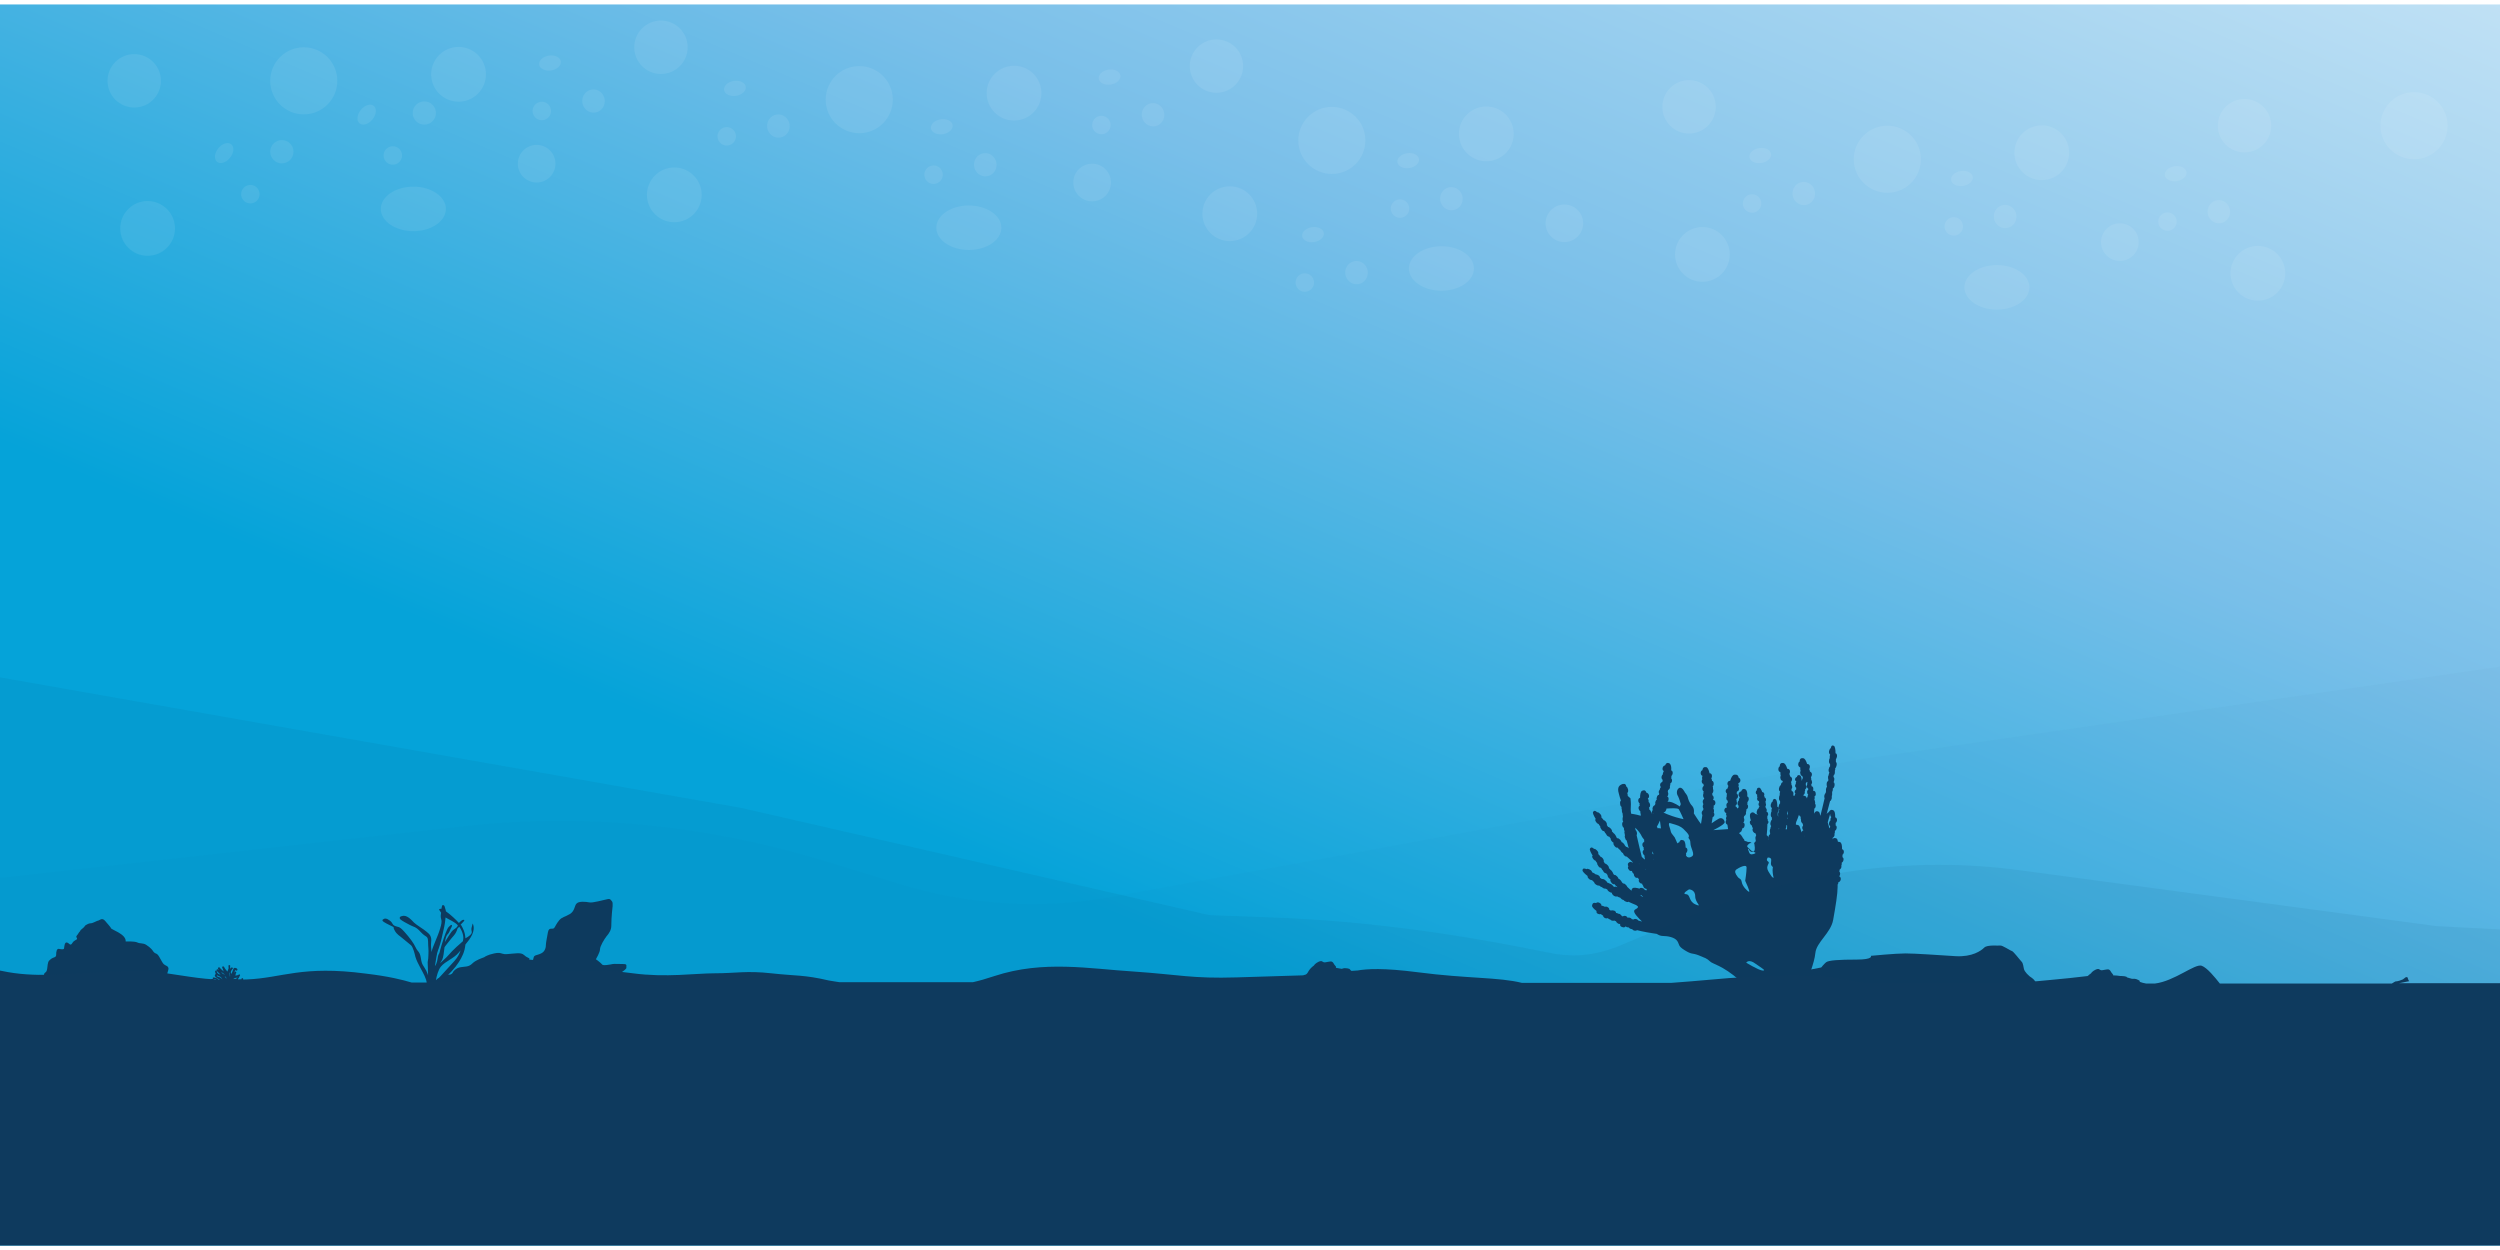 <svg id="eZHNALxGjf61" xmlns="http://www.w3.org/2000/svg" xmlns:xlink="http://www.w3.org/1999/xlink" viewBox="0 0 730 365" shape-rendering="geometricPrecision" text-rendering="geometricPrecision">
<style><![CDATA[
#eZHNALxGjf66_to {animation: eZHNALxGjf66_to__to 10000ms linear infinite normal forwards}@keyframes eZHNALxGjf66_to__to { 0% {transform: translate(365px,182.5px)} 25% {transform: translate(391.995px,238.372px)} 50% {transform: translate(359.1px,190.181px)} 75% {transform: translate(297.056px,224.919px)} 100% {transform: translate(365px,182.5px)}} #eZHNALxGjf66_ts {animation: eZHNALxGjf66_ts__ts 10000ms linear infinite normal forwards}@keyframes eZHNALxGjf66_ts__ts { 0% {transform: scale(1,1)} 50% {transform: scale(1,1)} 100% {transform: scale(1,1)}} #eZHNALxGjf611_to {animation: eZHNALxGjf611_to__to 10000ms linear infinite normal forwards}@keyframes eZHNALxGjf611_to__to { 0% {transform: translate(500.263px,254.992px)} 45% {transform: translate(493.221px,259.746px)} 100% {transform: translate(500.263px,254.992px)}} #eZHNALxGjf611_tr {animation: eZHNALxGjf611_tr__tr 10000ms linear infinite normal forwards}@keyframes eZHNALxGjf611_tr__tr { 0% {transform: rotate(0deg)} 50% {transform: rotate(-10deg)} 100% {transform: rotate(0deg)}} #eZHNALxGjf617_tr {animation: eZHNALxGjf617_tr__tr 10000ms linear infinite normal forwards}@keyframes eZHNALxGjf617_tr__tr { 0% {transform: translate(124.997px,277.295px) rotate(0deg)} 50% {transform: translate(124.997px,277.295px) rotate(-45deg)} 100% {transform: translate(124.997px,277.295px) rotate(0deg)}} #eZHNALxGjf617_ts {animation: eZHNALxGjf617_ts__ts 10000ms linear infinite normal forwards}@keyframes eZHNALxGjf617_ts__ts { 0% {transform: scale(1,1)} 50% {transform: scale(1.15,1.15)} 100% {transform: scale(1,1)}} #eZHNALxGjf620_to {animation: eZHNALxGjf620_to__to 10000ms linear infinite normal forwards}@keyframes eZHNALxGjf620_to__to { 0% {transform: translate(389.995px,271.435px)} 25% {transform: translate(392.167px,293.693px)} 75% {transform: translate(394.217px,281.607px)} 100% {transform: translate(389.995px,271.435px)}} #eZHNALxGjf620_ts {animation: eZHNALxGjf620_ts__ts 10000ms linear infinite normal forwards}@keyframes eZHNALxGjf620_ts__ts { 0% {transform: scale(1,1)} 50% {transform: scale(1,1)} 100% {transform: scale(1,1)}} #eZHNALxGjf621_to {animation: eZHNALxGjf621_to__to 10000ms linear infinite normal forwards}@keyframes eZHNALxGjf621_to__to { 0% {transform: translate(399.044px,283.958px)} 25% {transform: translate(432.024px,283.958px)} 65% {transform: translate(341.863px,281.83px)} 100% {transform: translate(432.024px,283.958px)}} #eZHNALxGjf621_ts {animation: eZHNALxGjf621_ts__ts 10000ms linear infinite normal forwards}@keyframes eZHNALxGjf621_ts__ts { 0% {transform: scale(-1,1)} 45% {transform: scale(-1,1)} 100% {transform: scale(-1,1)}} #eZHNALxGjf623_to {animation: eZHNALxGjf623_to__to 10000ms linear infinite normal forwards}@keyframes eZHNALxGjf623_to__to { 0% {transform: translate(589.4px,153.2px)} 25% {transform: translate(589.4px,153.2px)} 31% {transform: translate(589.4px,153.2px)} 100% {transform: translate(589.4px,153.2px)}} #eZHNALxGjf623 {animation: eZHNALxGjf623_c_o 10000ms linear infinite normal forwards}@keyframes eZHNALxGjf623_c_o { 0% {opacity: 0} 25% {opacity: 0} 31% {opacity: 0.3} 97% {opacity: 0.3} 100% {opacity: 0}} #eZHNALxGjf629 {animation: eZHNALxGjf629_c_o 10000ms linear infinite normal forwards}@keyframes eZHNALxGjf629_c_o { 0% {opacity: 0} 50% {opacity: 0} 55% {opacity: 0.3} 97% {opacity: 0.3} 100% {opacity: 0}} #eZHNALxGjf635 {animation: eZHNALxGjf635_c_o 10000ms linear infinite normal forwards}@keyframes eZHNALxGjf635_c_o { 0% {opacity: 0} 75% {opacity: 0} 80% {opacity: 0.3} 97% {opacity: 0.3} 100% {opacity: 0}} #eZHNALxGjf641_to {animation: eZHNALxGjf641_to__to 10000ms linear infinite normal forwards}@keyframes eZHNALxGjf641_to__to { 0% {transform: translate(828.3px,153.2px)} 25% {transform: translate(589.4px,153.2px)} 50% {transform: translate(371.678px,153.2px)} 75% {transform: translate(132.8px,153.2px)} 100% {transform: translate(-100px,153.2px)}} #eZHNALxGjf643_tr {animation: eZHNALxGjf643_tr__tr 10000ms linear infinite normal forwards}@keyframes eZHNALxGjf643_tr__tr { 0% {transform: translate(380.5px,159.871px) rotate(33.415deg)} 12% {transform: translate(380.5px,159.871px) rotate(33.415deg)} 25% {transform: translate(380.5px,159.871px) rotate(0.237deg)} 31% {transform: translate(380.5px,159.871px) rotate(0.237deg)} 40% {transform: translate(380.5px,159.871px) rotate(25.377deg)} 45% {transform: translate(380.5px,159.871px) rotate(48.128deg)} 50% {transform: translate(380.5px,159.871px) rotate(0.237deg)} 55% {transform: translate(380.5px,159.871px) rotate(0.237deg)} 59% {transform: translate(380.5px,159.871px) rotate(27.284deg)} 64% {transform: translate(380.5px,159.871px) rotate(43.526deg)} 74% {transform: translate(380.5px,159.871px) rotate(0.237deg)} 80% {transform: translate(380.5px,159.871px) rotate(0.237deg)} 85% {transform: translate(380.5px,159.871px) rotate(25.504deg)} 89% {transform: translate(380.5px,159.871px) rotate(40.807deg)} 100% {transform: translate(380.5px,159.871px) rotate(0.237deg)}} #eZHNALxGjf646_tr {animation: eZHNALxGjf646_tr__tr 10000ms linear infinite normal forwards}@keyframes eZHNALxGjf646_tr__tr { 0% {transform: translate(368.974px,159.832px) rotate(-23.255deg)} 12% {transform: translate(368.974px,159.832px) rotate(-23.255deg)} 25% {transform: translate(368.974px,159.832px) rotate(0.234deg)} 31% {transform: translate(368.974px,159.832px) rotate(0.234deg)} 40% {transform: translate(368.974px,159.832px) rotate(-15.619deg)} 45% {transform: translate(368.974px,159.832px) rotate(-22.974deg)} 50% {transform: translate(368.974px,159.832px) rotate(0.234deg)} 55% {transform: translate(368.974px,159.832px) rotate(0.234deg)} 59% {transform: translate(368.974px,159.832px) rotate(-14.525deg)} 64% {transform: translate(368.974px,159.832px) rotate(-23.381deg)} 74% {transform: translate(368.974px,159.832px) rotate(0.234deg)} 80% {transform: translate(368.974px,159.832px) rotate(0.234deg)} 85% {transform: translate(368.974px,159.832px) rotate(-14.005deg)} 89% {transform: translate(368.974px,159.832px) rotate(-26.676deg)} 100% {transform: translate(368.974px,159.832px) rotate(0.234deg)}} #eZHNALxGjf649_to {animation: eZHNALxGjf649_to__to 10000ms linear infinite normal forwards}@keyframes eZHNALxGjf649_to__to { 0% {transform: translate(373.05px,48.2px)} 25% {transform: translate(334.734px,-12.826px)} 50% {transform: translate(372.658px,1.3px)} 75% {transform: translate(331.891px,-2px)} 100% {transform: translate(373.05px,48.2px)}} #eZHNALxGjf649 {animation: eZHNALxGjf649_c_o 10000ms linear infinite normal forwards}@keyframes eZHNALxGjf649_c_o { 0% {opacity: 0.78} 5% {opacity: 0.28} 50% {opacity: 1} 95% {opacity: 0.78} 100% {opacity: 0}} #eZHNALxGjf6152_to {animation: eZHNALxGjf6152_to__to 10000ms linear infinite normal forwards}@keyframes eZHNALxGjf6152_to__to { 0% {transform: translate(464.661px,27.386px)} 25% {transform: translate(464.661px,27.386px)} 30% {transform: translate(446.056px,27.386px)} 35% {transform: translate(413.224px,25.362px)} 40% {transform: translate(413.224px,25.362px)} 50% {transform: translate(266.565px,21.505px)} 55% {transform: translate(253.701px,26.792px)} 60% {transform: translate(225.719px,52.014px)} 65% {transform: translate(181.281px,72.402px)} 75% {transform: translate(53.083px,131.166px)} 77% {transform: translate(40.073px,121.45px)} 88% {transform: translate(36.239px,96.255px)} 90% {transform: translate(53.078px,68.761px)} 100% {transform: translate(53.078px,68.761px)}} #eZHNALxGjf6152 {animation: eZHNALxGjf6152_c_o 10000ms linear infinite normal forwards}@keyframes eZHNALxGjf6152_c_o { 0% {opacity: 0} 25% {opacity: 0} 27% {opacity: 1} 38% {opacity: 1} 40% {opacity: 0} 50% {opacity: 0} 52% {opacity: 1} 63% {opacity: 1} 65% {opacity: 0} 75% {opacity: 0} 77% {opacity: 1} 88% {opacity: 1} 90% {opacity: 0} 100% {opacity: 0}} #eZHNALxGjf6153_to {animation: eZHNALxGjf6153_to__to 10000ms linear infinite normal forwards}@keyframes eZHNALxGjf6153_to__to { 0% {transform: translate(141.723px,147.71px)} 25% {transform: translate(141.723px,147.71px)} 30% {transform: translate(104.888px,103.117px)} 35% {transform: translate(96.362px,79.237px)} 40% {transform: translate(97.446px,39.772px)} 50% {transform: translate(118.35px,143.891px)} 55% {transform: translate(78.758px,103.014px)} 60% {transform: translate(77.899px,53.819px)} 65% {transform: translate(92.759px,16.36px)} 75% {transform: translate(101.738px,46.489px)} 80% {transform: translate(99.399px,27.829px)} 85% {transform: translate(97.284px,28.07px)} 90% {transform: translate(110.562px,24.698px)} 100% {transform: translate(110.562px,24.698px)}} #eZHNALxGjf6153_ts {animation: eZHNALxGjf6153_ts__ts 10000ms linear infinite normal forwards}@keyframes eZHNALxGjf6153_ts__ts { 0% {transform: scale(1,1)} 25% {transform: scale(1,1)} 30% {transform: scale(1,1)} 35% {transform: scale(1,1)} 40% {transform: scale(1,1)} 50% {transform: scale(1,1)} 55% {transform: scale(1,1)} 60% {transform: scale(1,1)} 65% {transform: scale(1,1)} 85% {transform: scale(1,1)} 90% {transform: scale(1,1)} 100% {transform: scale(1,1)}} #eZHNALxGjf6153 {animation: eZHNALxGjf6153_c_o 10000ms linear infinite normal forwards}@keyframes eZHNALxGjf6153_c_o { 0% {opacity: 0} 25% {opacity: 0} 30% {opacity: 0.46} 35% {opacity: 0.32} 40% {opacity: 0.22} 50% {opacity: 0.42} 55% {opacity: 0.54} 60% {opacity: 0.2} 65% {opacity: 0.42} 75% {opacity: 0.42} 90% {opacity: 0.42} 100% {opacity: 0.42}} #eZHNALxGjf6154_to {animation: eZHNALxGjf6154_to__to 10000ms linear infinite normal forwards}@keyframes eZHNALxGjf6154_to__to { 0% {transform: translate(98.4px,141.659px)} 25% {transform: translate(98.4px,141.659px)} 30% {transform: translate(88.637px,125.209px)} 35% {transform: translate(98.718px,103.823px)} 40% {transform: translate(97.55px,86.8px)} 50% {transform: translate(104.295px,156.084px)} 55% {transform: translate(84.616px,114.176px)} 60% {transform: translate(32.791px,77.127px)} 65% {transform: translate(68.702px,53.839px)} 75% {transform: translate(81.488px,57.328px)} 80% {transform: translate(73.834px,39.477px)} 85% {transform: translate(96.557px,32.851px)} 90% {transform: translate(100.039px,36.677px)} 100% {transform: translate(100.039px,36.677px)}} #eZHNALxGjf6154_ts {animation: eZHNALxGjf6154_ts__ts 10000ms linear infinite normal forwards}@keyframes eZHNALxGjf6154_ts__ts { 0% {transform: scale(1,1)} 25% {transform: scale(1,1)} 30% {transform: scale(1,1)} 35% {transform: scale(1,1)} 40% {transform: scale(1,1)} 50% {transform: scale(1,1)} 55% {transform: scale(1,1)} 60% {transform: scale(1,1)} 65% {transform: scale(1,1)} 75% {transform: scale(1,1)} 80% {transform: scale(1,1)} 85% {transform: scale(1,1)} 90% {transform: scale(1,1)} 100% {transform: scale(1,1)}} #eZHNALxGjf6154 {animation: eZHNALxGjf6154_c_o 10000ms linear infinite normal forwards}@keyframes eZHNALxGjf6154_c_o { 0% {opacity: 0} 25% {opacity: 0} 30% {opacity: 0.4} 35% {opacity: 0.36} 40% {opacity: 0.14} 50% {opacity: 0.42} 55% {opacity: 0.54} 60% {opacity: 0.2} 65% {opacity: 0.42} 75% {opacity: 0.42} 80% {opacity: 0.54} 85% {opacity: 0.2} 90% {opacity: 0.42} 95% {opacity: 0.42} 100% {opacity: 0}} #eZHNALxGjf6155_to {animation: eZHNALxGjf6155_to__to 10000ms linear infinite normal forwards}@keyframes eZHNALxGjf6155_to__to { 0% {transform: translate(130.3px,183.731px)} 25% {transform: translate(130.3px,183.731px)} 30% {transform: translate(117.128px,180.331px)} 35% {transform: translate(123.024px,159.361px)} 40% {transform: translate(124.762px,97.396px)} 50% {transform: translate(137.106px,181.933px)} 55% {transform: translate(106.808px,162.411px)} 60% {transform: translate(95.169px,119.593px)} 65% {transform: translate(98.098px,48.653px)} 75% {transform: translate(111.648px,91.706px)} 76% {transform: translate(100.951px,62.178px)} 80% {transform: translate(121.936px,63.817px)} 85% {transform: translate(107.939px,53.378px)} 90% {transform: translate(107.522px,56.551px)} 100% {transform: translate(107.522px,56.551px)}} #eZHNALxGjf6155_ts {animation: eZHNALxGjf6155_ts__ts 10000ms linear infinite normal forwards}@keyframes eZHNALxGjf6155_ts__ts { 0% {transform: scale(1,1)} 25% {transform: scale(1,1)} 30% {transform: scale(1,1)} 35% {transform: scale(1,1)} 40% {transform: scale(1,1)} 50% {transform: scale(1,1)} 55% {transform: scale(1,1)} 60% {transform: scale(1,1)} 65% {transform: scale(1,1)} 75% {transform: scale(1,1)} 76% {transform: scale(1,1)} 80% {transform: scale(1,1)} 85% {transform: scale(1,1)} 90% {transform: scale(1,1)} 100% {transform: scale(1,1)}} #eZHNALxGjf6155 {animation: eZHNALxGjf6155_c_o 10000ms linear infinite normal forwards}@keyframes eZHNALxGjf6155_c_o { 0% {opacity: 0.16} 25% {opacity: 0.16} 30% {opacity: 0.62} 35% {opacity: 0.46} 40% {opacity: 0.57} 50% {opacity: 0.42} 55% {opacity: 0.54} 60% {opacity: 0.2} 65% {opacity: 0.42} 75% {opacity: 0.42} 80% {opacity: 0.54} 85% {opacity: 0.2} 90% {opacity: 0.42} 100% {opacity: 0.42}} #eZHNALxGjf6156_to {animation: eZHNALxGjf6156_to__to 10000ms linear infinite normal forwards}@keyframes eZHNALxGjf6156_to__to { 0% {transform: translate(81.452px,143.501px)} 25% {transform: translate(81.452px,143.501px)} 30% {transform: translate(101.921px,121.864px)} 35% {transform: translate(89.769px,89.362px)} 40% {transform: translate(56.841px,69.572px)} 50% {transform: translate(96.187px,141.839px)} 55% {transform: translate(57.807px,100.48px)} 60% {transform: translate(31.625px,65.155px)} 65% {transform: translate(51.351px,11.463px)} 75% {transform: translate(78.494px,48.811px)} 80% {transform: translate(73.808px,28.942px)} 85% {transform: translate(83.892px,29.352px)} 90% {transform: translate(76.442px,2.157px)} 100% {transform: translate(76.442px,2.157px)}} #eZHNALxGjf6156_ts {animation: eZHNALxGjf6156_ts__ts 10000ms linear infinite normal forwards}@keyframes eZHNALxGjf6156_ts__ts { 0% {transform: scale(1,1)} 25% {transform: scale(1,1)} 30% {transform: scale(1,1)} 35% {transform: scale(1,1)} 40% {transform: scale(1,1)} 50% {transform: scale(1,1)} 55% {transform: scale(1,1)} 60% {transform: scale(1,1)} 65% {transform: scale(1,1)} 75% {transform: scale(1,1)} 80% {transform: scale(1,1)} 85% {transform: scale(1,1)} 90% {transform: scale(1,1)} 100% {transform: scale(1,1)}} #eZHNALxGjf6156 {animation: eZHNALxGjf6156_c_o 10000ms linear infinite normal forwards}@keyframes eZHNALxGjf6156_c_o { 0% {opacity: 0.34} 25% {opacity: 0.34} 30% {opacity: 0.68} 35% {opacity: 0.46} 40% {opacity: 0.46} 50% {opacity: 0.42} 55% {opacity: 0.54} 60% {opacity: 0.2} 65% {opacity: 0.42} 75% {opacity: 0.42} 80% {opacity: 0.54} 85% {opacity: 0.2} 90% {opacity: 0.42} 100% {opacity: 0.42}} #eZHNALxGjf6157_to {animation: eZHNALxGjf6157_to__to 10000ms linear infinite normal forwards}@keyframes eZHNALxGjf6157_to__to { 0% {transform: translate(96.187px,141.839px)} 25% {transform: translate(96.187px,141.839px)} 30% {transform: translate(59.969px,119.167px)} 35% {transform: translate(51.175px,81.382px)} 40% {transform: translate(66.245px,62.777px)} 50% {transform: translate(95.377px,139.068px)} 55% {transform: translate(58.272px,108.117px)} 60% {transform: translate(24.831px,68.464px)} 65% {transform: translate(65.721px,7.988px)} 75% {transform: translate(72.537px,42.746px)} 80% {transform: translate(55.534px,29.4px)} 85% {transform: translate(70.954px,22.558px)} 90% {transform: translate(59.54px,-1.769px)} 100% {transform: translate(59.54px,-1.769px)}} #eZHNALxGjf6157_ts {animation: eZHNALxGjf6157_ts__ts 10000ms linear infinite normal forwards}@keyframes eZHNALxGjf6157_ts__ts { 0% {transform: scale(1,1)} 25% {transform: scale(1,1)} 30% {transform: scale(1,1)} 35% {transform: scale(1,1)} 40% {transform: scale(1,1)} 50% {transform: scale(1,1)} 55% {transform: scale(1,1)} 60% {transform: scale(1,1)} 65% {transform: scale(1,1)} 75% {transform: scale(1,1)} 80% {transform: scale(1,1)} 85% {transform: scale(1,1)} 90% {transform: scale(1,1)} 100% {transform: scale(1,1)}} #eZHNALxGjf6157 {animation: eZHNALxGjf6157_c_o 10000ms linear infinite normal forwards}@keyframes eZHNALxGjf6157_c_o { 0% {opacity: 0.42} 25% {opacity: 0.42} 30% {opacity: 0.54} 35% {opacity: 0.2} 40% {opacity: 0.42} 50% {opacity: 0.42} 55% {opacity: 0.54} 60% {opacity: 0.2} 65% {opacity: 0.42} 75% {opacity: 0.42} 80% {opacity: 0.54} 85% {opacity: 0.2} 90% {opacity: 0.42} 100% {opacity: 0.42}}
]]></style>
<defs><rect id="eZHNALxGjf62" width="731.1" height="362.4" rx="0" ry="0"/><linearGradient id="eZHNALxGjf66-fill" x1="300.58" y1="381.724" x2="562.271" y2="-233.835" spreadMethod="pad" gradientUnits="userSpaceOnUse" gradientTransform="translate(0 0)"><stop id="eZHNALxGjf66-fill-0" offset="13.63%" stop-color="#05a3d9"/><stop id="eZHNALxGjf66-fill-1" offset="45.78%" stop-color="#79bfe9"/><stop id="eZHNALxGjf66-fill-2" offset="99.14%" stop-color="#fff"/></linearGradient><filter id="eZHNALxGjf620-filter" x="-150%" width="400%" y="-150%" height="400%"><feGaussianBlur id="eZHNALxGjf620-filter-blur-0" stdDeviation="4,0" result="result"/></filter></defs><g><g><g clip-path="url(#eZHNALxGjf647)"><g id="eZHNALxGjf66_to" transform="translate(365,182.5)"><g id="eZHNALxGjf66_ts" transform="scale(1,1)"><rect width="960.131" height="491.344" rx="0" ry="0" transform="translate(-504.96,-267.973)" fill="url(#eZHNALxGjf66-fill)"/></g></g><rect width="876" height="487.3" rx="0" ry="0" transform="translate(-1505-2)" fill="#010101" stroke="#fff" stroke-miterlimit="10"/><g><g><g><g id="eZHNALxGjf611_to" transform="translate(500.263,254.992)"><g id="eZHNALxGjf611_tr" transform="rotate(0)"><path d="M508.5,242.6c.1-.1.2-.3.2-.4s0-.2,0-.3c.3,0,.6-.2.7-.7.1-.4,0-.9-.3-1c0,0,0,0-.1,0c.1-.1.3-.3.3-.5.1-.4,0-.7-.1-.9c0-.2.1-.4.1-.5.2-.1.4-.3.5-.6c0-.2.1-.3,0-.5c0-.1.1-.2.1-.3c0-.2.1-.3,0-.5.2-.1.4-.3.5-.6.1-.4,0-.8-.2-.9c0,0,0-.1,0-.1.1-.2.1-.5,0-.6.2-.1.3-.3.4-.6.1-.4,0-.9-.3-1c0,0-.1,0-.1,0c.1-1.1-.1-1.8-.5-2.1-.6-.3-1-.1-1.3.6-.3,0-.6.3-.7.7s0,.8.3.9c0,.1,0,.1,0,.2-.1.1-.1.2-.2.4c0,.2-.1.3,0,.4-.2.1-.3.3-.4.6-.1.4,0,.8.3,1c0,.2-.1.4-.1.6-.1,0-.2.1-.3.2-.1-.3-.2-.5-.5-.6c0-.1,0-.2,0-.3.2-.1.4-.4.4-.7c0-.2-.1-.4-.1-.5s0-.1,0-.2c0-.2-.1-.4-.1-.5.3-.1.5-.4.5-.8s-.2-.7-.4-.8c0-.2.1-.4.1-.6.4,0,.6-.4.6-.8c0-.3-.1-.5-.2-.6.1-.1.1-.3.1-.4c0-.2,0-.3-.1-.4c0-.1,0-.1,0-.2.3-.1.6-.4.6-.8s-.2-.7-.5-.8c-.1-.7-.5-1-1.3-.9-.5.1-.9.8-1.2,1.8c0,0-.1,0-.1,0-.4,0-.7.4-.7.8c0,.3.1.5.3.7-.1.2-.2.4-.2.6c0,0,0,.1,0,.1-.3.1-.6.4-.6.8c0,.3.2.6.4.8-.1.1-.1.3-.1.5c0,.1,0,.2,0,.3-.1.1-.1.3-.1.5c0,.3.1.6.4.7c0,.2,0,.4,0,.6-.3.1-.4.4-.4.8c0,.2.1.4.2.6c0,0,0,0-.1,0-.4,0-.7.4-.7.8s.3.8.6.8c0,.1-.1.2-.1.3c0,.2.1.4.2.6-.1.2-.2.4-.2.6s0,.3.1.5c-.1.2-.2.4-.2.6c0,.4.2.7.5.8.1.4.1.8.2,1.3-1.6.1-4.3.3-4.3.3s3.3-1.6,3.3-2.3-.8-1.6-1.8-1c-.5.3-1.3.8-2,1.3.1-.6.2-1.2.3-1.8.3-.1.5-.4.5-.8c0-.2-.1-.4-.2-.6.1-.1.1-.3.1-.5s-.1-.5-.2-.6c.1-.1.1-.3.1-.6c0-.1,0-.2,0-.3.3,0,.5-.4.5-.8c0-.5-.3-.8-.6-.8c0,0,0,0-.1,0c.1-.2.2-.4.2-.6c0-.4-.2-.7-.4-.8c0-.2,0-.4,0-.6.2-.1.3-.4.3-.7c0-.2,0-.3-.1-.5c0-.1,0-.2,0-.3c0-.2,0-.3-.1-.5.2-.1.3-.4.3-.8s-.2-.8-.5-.8c0,0,0-.1,0-.1c0-.2-.1-.5-.2-.6.1-.2.2-.4.2-.7c0-.5-.3-.8-.6-.8c0,0-.1,0-.1,0-.2-1-.6-1.8-1-1.8-.7-.1-1,.2-1.1.9-.3.1-.5.4-.5.8s.2.8.5.8c0,.1,0,.1,0,.2s-.1.3-.1.4c0,.2,0,.3.1.4-.1.2-.2.4-.2.6c0,.4.2.8.5.8c0,.2.1.4.1.6-.2.1-.4.4-.4.8s.2.7.4.8c-.1.1-.1.3-.1.5c0,.1,0,.1,0,.2-.1.1-.1.3-.1.5c0,.3.1.6.3.7c0,.1,0,.2,0,.3-.2.1-.4.4-.4.8c0,.3.1.5.2.7-.1.2-.2.4-.2.7c0,.2.1.5.2.6c0,.2,0,.3-.1.5-.2.1-.4.4-.4.8c0,.2.1.5.2.6-.1.9-.3,1.8-.4,2.6-.6-.7-2.1-3.1-2.1-3.1s.3-1.3-.5-2.2c-.8-.8-1.2-2.1-1.3-2.6s-.8-1.3-.8-1.3-.8-1.8-1.7-1.3c-.8.5-.8,1.7-.3,2.4.4.8.8,2.3.8,2.3l-.3.7c0,0-1.8-1.3-3.1-1.4-.2,0-.3,0-.5,0c.1-.1.3-.3.3-.5.1-.4,0-.9-.3-1c0,0,0,0-.1,0c.1-.1.3-.3.3-.5.1-.4,0-.7-.1-.9c0-.2.1-.4.1-.5.2-.1.4-.3.5-.6c0-.2.1-.3,0-.5c0-.1.1-.2.1-.3c0-.2.1-.3,0-.5.2-.1.4-.3.5-.6.1-.4,0-.8-.2-.9c0,0,0-.1,0-.1.1-.2.1-.5,0-.6.2-.1.3-.3.4-.6.1-.4,0-.9-.3-1c0,0-.1,0-.1,0c.1-1.1-.1-1.8-.5-2.1-.6-.3-1-.1-1.3.6-.3,0-.6.3-.7.7s0,.8.3.9c0,.1,0,.1,0,.2-.1.1-.1.2-.2.4c0,.2-.1.3,0,.4-.2.1-.3.3-.4.6-.1.4,0,.8.3,1c0,.2,0,.4-.1.6-.2.1-.5.3-.6.6-.1.4,0,.8.2.9-.1.1-.2.3-.3.5c0,.1,0,.1,0,.2-.1.1-.2.3-.3.5-.1.3,0,.6.1.8c0,.1-.1.2-.1.3-.3,0-.5.3-.6.7-.1.3-.1.5,0,.7-.2.1-.3.3-.4.6-.1.2-.1.5,0,.6-.1.1-.1.3-.2.4-.2.1-.5.3-.6.7-.1.2-.1.5,0,.7-.2.4-.4.8-.5,1.2c0-.2.1-.4,0-.6-.1-.4-.3-.6-.5-.7c0-.2,0-.4-.1-.6.3-.1.4-.5.3-1-.1-.3-.2-.5-.4-.6c0-.1,0-.3,0-.5s-.1-.3-.2-.4c0-.1,0-.1,0-.2.3-.1.4-.5.3-.9s-.4-.7-.7-.7c-.3-.7-.6-.9-1.3-.6-.4.2-.6,1-.6,2.1c0,0-.1,0-.1,0-.3.1-.5.5-.4,1c.1.3.2.5.4.6-.1.2-.1.4,0,.6c0,0,0,.1,0,.1-.3.1-.4.5-.3.9.1.3.3.6.5.7c0,.1,0,.3,0,.5c0,.1.1.2.1.3s0,.3,0,.5v0c-1.3-.4-2.8-.6-2.8-.6s-.2-1-.1-2-.1-2.5-.1-2.5l-.8-.7c0-.1,0-.2,0-.3c0-.2-.1-.3-.1-.4s0-.2,0-.2c.2-.1.3-.5.2-1-.1-.4-.3-.8-.5-.8-.1-.6-.4-.9-.7-.8-.1,0-.2,0-.3,0-.9.3-1.8.8-1.2,2.8.2.8.4,1.5.6,2c0,0,0,.1,0,.1-.2.1-.3.6-.2,1c0,.4.2.7.4.8c0,.2,0,.3,0,.5c0,.1,0,.2.1.3c0,.2,0,.4,0,.5c0,.2.1.4.2.6c0,.3.1.7.1,1-.1.2-.1.5-.1.8s.1.5.2.6c0,0,0,0,0,0-.2.1-.4.5-.3,1s.3.8.5.8c0,.1,0,.2,0,.4s.1.4.2.6c-.1.2-.1.4,0,.7c0,.2.1.4.1.5-.1.2-.1.4,0,.7.1.4.3.8.5.8.2.7.4,1.5.6,2.3-.3-.3-.5-.4-.7-.4-.1-.1-.3-.2-.4-.4s-.2-.4-.4-.6-.4-.4-.6-.4c0-.2-.2-.5-.4-.7-.3-.3-.6-.5-.8-.4-.1-.1-.2-.2-.3-.3c0-.2-.2-.5-.4-.8-.1-.2-.3-.3-.4-.4c0,0-.1-.1-.1-.1-.1-.2-.3-.3-.4-.4.1-.2-.1-.6-.4-.9s-.6-.5-.7-.4c-.1-.2-.3-.4-.4-.6.1-.2,0-.6-.3-1-.2-.2-.4-.4-.6-.4-.1-.1-.2-.3-.3-.4s-.2-.2-.3-.3c0-.1-.1-.1-.1-.2.1-.2,0-.6-.4-1-.3-.3-.6-.5-.8-.4-.5-.5-.9-.6-1.2-.1-.2.3.2,1.1.8,2.1c0,0,0,0-.1,0-.2.2,0,.6.3,1c.2.2.4.4.6.4.1.2.2.4.4.6c0,0,.1.1.1.1-.1.2.1.6.4,1c.2.3.5.4.7.4.1.1.2.3.3.5.1.1.1.1.2.2.1.2.2.3.3.5.2.3.5.4.7.4.1.2.3.3.4.5c0,.2.1.6.4.9.2.2.3.3.5.4c0,0,0,0,0,0-.2.2,0,.6.3,1s.7.5.9.4c.1.1.1.2.2.3.2.2.3.3.5.4.1.2.2.4.4.6.1.1.3.3.4.3.1.2.2.4.3.6.3.3.6.5.8.4.6.5,1.2,1.1,1.8,1.7v.1c-.4-.2-.7-.3-.9-.2-.6.3-.7.7-.4,1.3-.2.2-.2.6.1.9.2.4.6.5.9.4c0,.1.1.1.1.2s.1.3.2.4.2.2.3.3c0,.2,0,.4.2.7.2.4.6.5.9.4.1.1.3.3.4.5-.1.2-.1.6.1.8.2.3.6.5.8.4c0,.2.1.3.2.5c0,0,.1.1.1.1c0,.2.1.3.2.5.2.3.4.4.7.4.1.1.1.2.2.3c0,0-.1.1-.1.2-.2-.1-.4-.1-.5-.1-.1-.2-.2-.4-.5-.5-.4-.2-.8-.2-1,0c0,0,0,.1,0,.1-1-.3-1.8-.4-2.1-.1-.2.2-.3.5-.3.7-.4-.4-.8-.7-1.2-1.1-.1-.2-.2-.4-.4-.6-.3-.3-.6-.5-.8-.4-.1-.1-.3-.2-.4-.4s-.2-.4-.4-.6-.4-.4-.6-.4c0-.2-.2-.5-.4-.7-.3-.3-.6-.5-.8-.4-.1-.1-.2-.2-.3-.3c0-.2-.2-.5-.4-.8-.1-.2-.3-.3-.4-.4c0,0-.1-.1-.1-.1-.1-.2-.3-.3-.4-.4.1-.2-.1-.6-.4-.9s-.6-.5-.7-.4c-.1-.2-.3-.4-.4-.6.1-.2,0-.6-.3-1-.2-.2-.4-.4-.6-.4-.1-.1-.2-.3-.3-.4s-.2-.2-.3-.3c0-.1-.1-.1-.1-.2.1-.2,0-.6-.4-1-.3-.3-.6-.5-.8-.4-.5-.5-.9-.6-1.2-.1-.2.3.2,1.1.8,2.1c0,0,0,0-.1,0-.2.2,0,.6.3,1c.2.2.4.4.6.4.1.2.2.4.4.6c0,0,.1.1.1.1-.1.2.1.6.4,1c.2.3.5.4.7.4.1.1.2.3.3.5.1.1.1.2.2.2.1.2.2.3.3.5.2.3.5.4.7.4.1.2.3.3.4.5c0,.2.1.6.4.9.2.2.4.3.5.4c0,0,0,0,0,0-.2.2,0,.6.3,1s.7.5.9.4c.1.1.1.2.2.3.2.2.3.3.5.4c0,.1,0,.1.1.2v0c-.4-.2-.7-.3-.9-.1-.1-.1-.2-.1-.3-.2-.1-.2-.3-.4-.6-.6-.2-.1-.4-.2-.5-.2c0,0-.1-.1-.2-.1-.2-.1-.4-.2-.5-.2c0-.2-.3-.5-.7-.8-.3-.2-.7-.3-.8-.2-.2-.1-.4-.3-.6-.4.1-.2-.2-.6-.6-.8-.3-.1-.5-.2-.7-.2-.1-.1-.2-.2-.4-.3-.1-.1-.3-.1-.4-.2-.1,0-.1-.1-.2-.1c0-.2-.2-.6-.7-.8-.4-.2-.8-.3-.9-.1-.7-.3-1.1-.3-1.2.3c0,.4.6,1,1.5,1.7c0,0,0,0,0,.1-.1.2.2.6.6.9.3.2.5.2.7.2.1.2.3.3.5.5c0,0,.1,0,.1.1c0,.2.3.6.7.8.3.2.6.2.8.2.1.1.3.2.4.3s.2.1.3.1c.1.1.3.2.4.3.3.2.6.2.8.2.2.1.4.2.5.3c0,.2.3.5.7.7.2.1.4.2.6.2c0,0,0,0,0,0-.1.2.2.6.6.9.4.2.8.3.9.1.1.1.2.2.3.2.2.1.4.2.6.2.1.2.3.3.5.5.2.1.3.2.5.2.1.2.3.3.5.4.4.2.8.3.9.1.7.3,1.5.7,2.3,1c.2.1.3.3.5.4v.1c0,1-2.7.3.3,3.4.3.3.6.6.9.9-.4-.1-.7-.2-1.1-.3-.1-.2-.3-.3-.5-.4-.3-.1-.7-.1-.9.1-.2,0-.3-.1-.5-.1-.1-.2-.3-.3-.5-.4-.3-.1-.5-.1-.7,0-.1-.2-.3-.4-.5-.5-.4-.1-.7-.1-.9.1-.1,0-.2-.1-.3-.1-.1-.2-.3-.4-.6-.6-.2-.1-.4-.1-.5-.1c0,0-.1,0-.1-.1-.2-.1-.4-.1-.5-.1c0-.3-.2-.6-.6-.7-.3-.1-.7-.1-.9,0-.2-.1-.4-.2-.5-.3.1-.3-.2-.6-.6-.8-.2-.1-.5-.1-.7,0-.1-.1-.2-.2-.4-.2-.1-.1-.3-.1-.4-.1s-.1-.1-.2-.1c.1-.3-.2-.6-.6-.8s-.8-.1-.9.1c-.7-.2-1.1,0-1.2.7-.1.4.5,1,1.3,1.6c0,0,0,.1,0,.1-.1.3.1.7.6.8.3.1.5.1.7,0c.1.2.3.3.5.4c0,0,.1,0,.1,0c0,.3.2.6.6.8.3.1.6.1.8,0c.1.1.2.2.4.3.1,0,.2.1.3.1.1.1.2.2.4.3.3.1.6.1.8,0c.2.1.3.2.5.2c0,.2.3.5.6.7.2.1.4.1.6.1c0,0,0,0,0,.1-.1.3.1.7.6.8.4.2.8.1,1-.2.1.1.2.1.3.2.2.1.4.1.6.1.1.2.3.3.5.4s.3.1.5.1c.1.2.3.3.5.4.4.1.8.1.9-.1c1.9.5,4.3.9,5.8,1.1.6.4,1.2.6,1.7.6c1.5,0,3.6.4,4.3,1.5s.1,1.4,2.2,2.7s2,.7,3.9,1.4c1.9.8,2.5.9,3.4,1.8s3.4,1,8.5,5.4s8.9,6.2,8.9,6.2s6.4-.1,6.8-.3c.4-.3,4.2-2.8,4.3-4.8.1-1.9,2-5.8,2.3-8.9.3-3.2,4.5-5.8,5.2-9.7s1.3-7.6,1.3-9.6c0-.2,0-.4,0-.7.1-.1.1-.2.2-.4c0-.1,0-.2,0-.3.3,0,.6-.3.7-.7.1-.5-.1-.9-.4-1c0,0,0,0-.1,0c.1-.1.3-.3.3-.5.1-.4,0-.7-.2-.9c0-.2.1-.4.1-.6.2-.1.4-.3.5-.7c0-.2,0-.3,0-.5c0-.1.1-.2.1-.3c0-.2,0-.3,0-.5.2-.1.4-.3.5-.7s0-.8-.3-.9c0,0,0-.1,0-.1.1-.2,0-.5,0-.6.2-.1.3-.3.4-.6.1-.5-.1-.9-.4-1c0,0-.1,0-.1,0c0-1.1-.1-1.9-.6-2.1-.2-.1-.5-.1-.6-.1-.1-.5-.2-.9-.5-1-.5-.2-.9-.1-1.1.3l.1-.5c.2-.1.4-.3.5-.7c0-.2,0-.4,0-.5s.1-.2.1-.3c0-.2,0-.3,0-.5.2-.1.4-.3.5-.7s0-.8-.3-.9c0,0,0-.1,0-.1.1-.2,0-.5,0-.6.2-.1.3-.3.4-.6.1-.5-.1-.9-.4-1c0,0-.1,0-.1,0c0-1.1-.1-1.9-.6-2.1-.6-.3-1,0-1.3.6-.2,0-.4.2-.6.5.3-1.2.7-2.6,1-3.8.2,0,.4-.4.5-.8c0-.3,0-.5,0-.7.1-.1.1-.3.1-.5c0-.3,0-.5,0-.7.1-.1.2-.3.2-.6c0-.1,0-.3,0-.4.2,0,.4-.3.5-.8s-.1-1-.3-1c0,0,0,0,0,0c.1-.1.2-.4.2-.6.1-.4,0-.8-.2-.9c0-.2,0-.4.1-.6.2-.1.3-.4.3-.7c0-.2,0-.4,0-.5s0-.2.1-.3c0-.2,0-.4,0-.5.2-.1.3-.4.4-.8.1-.5,0-.9-.2-1c0,0,0-.1,0-.1c0-.3,0-.5,0-.7.1-.1.2-.4.3-.7.1-.5-.1-1-.3-1c0,0,0,0-.1,0c0-1.2-.2-2.1-.5-2.2-.5-.3-.8,0-.9.7-.2,0-.4.4-.5.8-.1.5.1.9.3,1c0,.1,0,.2,0,.2-.1.1-.1.3-.1.4c0,.2,0,.3,0,.5-.1.1-.2.4-.2.7-.1.5.1.9.3,1c0,.2,0,.4,0,.7-.2.1-.3.4-.4.8s0,.8.2,1c-.1.1-.1.3-.2.5c0,.1,0,.1,0,.2-.1.1-.1.3-.2.5c0,.3,0,.7.1.9c0,.1,0,.2-.1.4-.2,0-.4.4-.4.8c0,.3,0,.6.1.8-.1.1-.2.4-.3.7c0,.3,0,.5,0,.7s-.1.3-.1.5c-.2.1-.3.4-.4.8c0,.3,0,.5.1.7-.4,1.9-.9,3.7-1.2,5c0,0-.1,0-.1,0-.1-.6-.2-1-.5-1.1-.6-.3-1,0-1.3.6c0,0,0,0,0,0c0-.5.1-1,.1-1.5.3-.1.4-.5.4-.9c0-.2-.1-.4-.2-.6c0-.1.1-.3,0-.5c0-.2-.1-.4-.2-.6.1-.2.1-.4.1-.6c0-.1,0-.2-.1-.3.3-.1.5-.5.4-.9c0-.5-.3-.8-.7-.8c0,0,0,0-.1,0c.1-.2.1-.4.1-.6c0-.4-.2-.7-.5-.7c0-.2-.1-.4-.1-.6.2-.2.3-.4.2-.8c0-.2-.1-.3-.2-.5c0-.1,0-.2,0-.3c0-.2-.1-.3-.1-.5.2-.2.3-.5.3-.8c0-.4-.3-.7-.6-.8c0,0,0-.1,0-.1c0-.2-.1-.4-.2-.6.1-.2.2-.4.2-.7c0-.5-.3-.8-.7-.8c0,0-.1,0-.1,0-.3-1-.7-1.7-1.2-1.7-.7-.1-1,.3-1,1-.3.1-.4.5-.4.9s.3.7.6.8c0,.1,0,.1,0,.2s0,.3,0,.4c0,.2.1.3.1.4-.1.2-.2.4-.1.7c0,.4.3.8.6.8c0,.2.1.4.2.6-.2.1-.3.4-.3.7c0,0,0,0-.1,0c0-.8-.2-1.4-.5-1.5-.5-.2-.8,0-.9.5-.2,0-.4.2-.5.5s0,.6.3.7c0,.1,0,.1,0,.2-.1.1-.1.2-.1.3s0,.2,0,.3c-.1.1-.2.3-.2.4-.1.3.1.6.3.7c0,.1,0,.3,0,.5-.2.1-.3.3-.4.5-.1.3,0,.6.2.7-.1.1-.1.2-.2.4c0,0,0,.1,0,.1c0,.1-.1.1-.1.2-.1-.1-.2-.1-.3-.1c0,0,0,0-.1,0c.1-.2.1-.4.1-.6c0-.4-.2-.7-.5-.7c0-.2-.1-.4-.1-.6.2-.2.3-.4.2-.8c0-.2-.1-.3-.2-.5c0-.1,0-.2,0-.3c0-.2-.1-.3-.1-.5.2-.2.3-.5.3-.8c0-.4-.3-.7-.6-.8c0,0,0-.1,0-.1c0-.2-.1-.4-.2-.6.1-.2.2-.4.2-.7c0-.5-.3-.8-.7-.8c0,0-.1,0-.1,0-.3-1-.7-1.7-1.2-1.7-.7-.1-1,.3-1,1-.3.1-.4.5-.4.9s.3.7.6.8c0,.1,0,.1,0,.2s0,.3,0,.4c0,.2.1.3.1.4-.1.2-.2.4-.1.7c0,.4.3.8.6.8c0,.1.1.2.1.4-.3,0-.5.3-.6.9-.2,0-.4.4-.5.8-.1.5,0,.9.3,1c0,.1,0,.2,0,.2-.1.1-.1.3-.1.4c0,.2,0,.3,0,.5-.1.1-.2.4-.2.7-.1.5.1.9.3,1c0,.2,0,.4,0,.7-.2.1-.3.4-.4.8s0,.8.2,1c-.1.1-.1.3-.2.5c0,.1,0,.1,0,.2-.1.1-.1.3-.2.5c0,.3,0,.7.1.9v.1c0-.2-.1-.4-.2-.5c0,0,0-.1,0-.1c0-.3,0-.5,0-.7.1-.1.2-.4.3-.7.1-.5-.1-1-.3-1c0,0,0,0-.1,0c0-1.2-.2-2.1-.5-2.2-.5-.3-.8,0-.9.7-.2,0-.4.4-.5.8-.1.5,0,.9.3,1c0,.1,0,.2,0,.2-.1.1-.1.3-.1.4c0,.2,0,.3,0,.5-.1.1-.2.4-.2.7-.1.5.1.9.3,1c0,.2,0,.4,0,.7-.2.1-.3.4-.4.8s0,.8.2,1c-.1.1-.1.3-.2.5c0,.1,0,.1,0,.2-.1.1-.1.3-.2.5c0,.4,0,.7.1.9c0,.1,0,.2-.1.4-.2,0-.4.4-.4.8c0,.3,0,.6.1.8c0,0,0,0,0,0c0-.1-.1-.1-.1-.2.1-.2,0-.5-.1-.8-.1-.2-.2-.3-.4-.4c0,0,0-.1,0-.1.1-1,.2-2.2.2-3.2.2-.1.3-.3.3-.6c0-.2-.1-.3-.2-.4c0-.1,0-.2,0-.3c0-.2-.1-.3-.2-.4.1-.1.1-.3.1-.4s0-.2-.1-.2c.2-.1.4-.3.3-.7c0-.3-.3-.6-.5-.6c0,0,0,0,0,0c.1-.1.1-.3.1-.5c0-.3-.2-.5-.3-.6c0-.1,0-.3-.1-.4.1-.1.2-.3.2-.6c0-.1-.1-.3-.1-.3c0-.1,0-.1,0-.2s-.1-.2-.1-.3c.1-.1.2-.3.2-.6s-.2-.6-.4-.6c0,0,0-.1,0-.1c0-.2-.1-.3-.2-.4.1-.1.1-.3.1-.5c0-.3-.3-.6-.5-.6c0,0,0,0-.1,0-.3-.8-.6-1.3-.9-1.3-.5,0-.7.2-.7.8-.2.1-.3.3-.3.6s.2.6.4.6c0,.1,0,.1,0,.2s0,.2,0,.3s0,.2.1.3c-.1.1-.1.3-.1.5c0,.3.2.6.5.6c0,.1.1.3.1.4-.1.1-.2.3-.2.6c0,.2.1.4.3.5-.1.1-.2.4-.3.7-.2,0-.4.4-.5.8-.1.5,0,.9.3,1c0,0,0,.1,0,.1-.2-.2-.5-.3-.7-.3-.4-.5-.9-.7-1.4-.2-.3.3-.3,1.1.1,2.1c0,0-.1,0-.1,0-.3.2-.3.6-.1,1c.1.2.3.4.5.5c0,.2,0,.4.2.6c0,0,0,.1.1.1-.2.2-.2.6,0,1c.2.3.4.5.7.5c0,.1.1.3.2.5c0,0,0,0,0,.1c0,0,0,.1,0,.1-.1.1-.1.3-.2.5c0,.3,0,.7.1.9c0,.1,0,.2-.1.4-.2,0-.3.3-.4.6.1,0,.1.1.1.1.5,2.8-.6,2.3-1.2,1.6s-1.4-.8-.5-1.6c.3-.3.7-.4.9-.3-.1-.1-.2-.2-.4-.3s-.5-.1-.7,0c-.1-.1-.2-.2-.4-.2-.1-.1-.3-.1-.4-.1s-.1-.1-.2-.1c0-.2-.1-.5-.4-.7-.3-.6-.7-1.2-1.2-1.5.8-.6.8-.6.7-.7v0Zm-25.7-5.1l-.1.2c0,0,0,0-.1-.1.1,0,.2,0,.2-.1v0Zm1.3,4.4c-.1-.2-.2-.3-.3-.5.3-.5.6-1.1.9-1.8l.3,2.3-.8-.1c0,.1,0,.1-.1.1v0Zm-1.2,9.1c0-.1-.1-.1-.1-.1s.1,0,.1-.1c0,.1,0,.2,0,.2v0Zm-.1-1.5c-.1-.1-.2-.2-.3-.2c0-.2,0-.4-.1-.6c0,0,.1,0,.1,0c.2.3.3.5.3.8v0Zm-2.7-4.3c0,.2,0,.4,0,.7c0,0-.1,0-.1,0-.3.1-.5.5-.4,1c.1.3.2.5.4.6-.1.2-.1.4,0,.6c0,0,0,.1,0,.1-.3.1-.4.5-.3.9.1.3.3.6.5.7c0,.1,0,.3,0,.5c0,.1.1.2.1.3s0,.2,0,.4c-.3-.2-.6-.5-.9-.8-.3-1.2-.9-3.6-1.5-6.3.1-.2.1-.5.1-.7-.1-.4-.2-.7-.4-.8c0-.2-.1-.3-.1-.5c0-.1,0-.1,0-.2.4.4.8.8,1.1,1.2.9,1.2.5,1.1,1.5,2.3v0Zm9.7,1.1c.1-.2.3-.3.5-.3.3-.7.6-.9,1.3-.6.4.2.6,1,.6,2.1c0,0,.1,0,.1,0c.3.1.5.5.4,1-.1.3-.2.5-.4.6.1.2.1.4,0,.6c0,0,0,.1,0,.1.1.1.2.2.3.4.5.3.9.2,1.4-.1c1.1-.6-.4-2.5-.4-3.9s-.8-1.3-.5-1.8-.5-1.3-1.1-1.9c-.6-.7-1.4-1.3-2.8-1.7s-1.7-.5-1.7-.5c-.5.3.2,1.5.3,2.2s.4,1,1.2,2c.3.6.5,1.1.8,1.8v0Zm44.4-4.4c-.2-.6-.3-1.2-.5-1.8.2-.6.4-1.5.7-2.4c0,.4.1.7.3.8c0,.1,0,.1,0,.2-.1.1-.1.2-.2.4c0,.2,0,.3,0,.5-.2.1-.3.3-.4.6-.1.4,0,.9.3,1c0,.2,0,.4-.1.6c0-.1-.1,0-.1.1v0Zm-6.5-8.8c0,0-.1,0-.1,0-.2-.6-.5-.8-1-.7l.1-.4c.2-.1.3-.3.3-.5c0-.1,0-.3,0-.4s0-.1.1-.2c0-.1,0-.3,0-.4.2-.1.3-.3.4-.5.1-.3,0-.6-.2-.7c0,0,0-.1,0-.1c0-.2,0-.3,0-.5.1-.1.2-.2.3-.4.1.1.1.1.2.1-.1.2-.1.3-.1.5c0,.1,0,.1,0,.2-.1.1-.1.3-.1.5c0,.3.2.6.4.7c0,.1,0,.2,0,.3-.2.1-.4.5-.3.8c0,.3.1.5.3.6-.1.2-.2.4-.2.7-.2.3-.2.3-.1.4v0Zm-2.4,4.8c.1.3.3.5.5.6c0,.1,0,.3,0,.5c0,.1.1.2.1.3c0,.2,0,.3,0,.5.1.3.3.6.5.7c0,.2.1.4.1.6-.2.2-.3.5-.2.9.1.2.2.4.3.5c0,0,0,0-.1,0-.2.1-.4.3-.4.6-.4-.9-.5-1.9-.9-2.1-.2-.1-.5-.2-.8-.2c0-.3,0-.5.1-.8.3-.7.6-1.4.8-2.1v0Zm1.5,6.2c0,0,.1,0,.1,0s0,.1,0,.1v0c0-.1-.1-.1-.1-.1v0Zm-33.6,15.6c0,0,1.8,0,1.8,2s2.3,3.3.1,2.4c-2.1-.9-1.4-2.9-2.8-3s.9-1.4.9-1.4v0Zm16.4-2.5c0,0,1.6,3.4,1.1,3.2s-1.9-1.6-2.1-2.8-.7-.8-1.3-1.7c-.6-.8-.9-1.5-.3-2c.7-.5,3.1-1.8,3-.5c0,1.3-.4,3.8-.4,3.8v0Zm.3,23.9c0,0,.7-1.2,2.7.3c2,1.4,3.3,2.1,2,2-1.3-.2-4.7-2.3-4.7-2.3v0Zm6.3-30.7c0,0,1-.1,1,.7s-.3,1.3.2,1.8.2.1.2,1.2.3,2.2.3,2.2-.3.2-1-1c-.8-1.2-1-1.7-.8-2.4s.7-1,.1-1.4s0-1.1,0-1.1v0Zm-3.6-1.4c0,.1-.1.1-.1.2-.7.3-1.4.5-1.7-.2-.2-.4-.3-.8-.4-1.2.1,0,.1.1.2.1c0,0,.1,0,.1,0c0,.3.2.6.6.8.3.1.6.1.8,0c.1.1.3.2.5.3-.1,0,0,0,0,0v0Zm-32.8,12.7c-.1,0-.2.1-.2.2-.2-.2-.4-.3-.6-.5c0,0,.1-.1.1-.1.1,0,.1.1.2.1.1.1.2.2.3.3.1,0,.2,0,.2,0v0Zm-1.3-9.6v0c.1.1.2.2.3.3c0,0,0,0,0,0-.1-.2-.2-.2-.3-.3v0Zm1.4,1.2v0c.1.1.1.1,0,0v0v0Zm.5.4l.2.2c0,0,0,0-.1,0c0-.1-.1-.1-.1-.2c0,0,0,0,0,0v0Zm6.2-17.6c1.3-.1,3.3-.2,3.6.2.4.6,1.4,2.9,1.4,2.9s-1.9-.4-3.3-.9c-.9-.3-1.9-.7-2.5-1v-.1c.3,0,.6-.3.7-.7.1-.1.1-.2.1-.4v0Zm35.2,5.9c-.1.1-.2.2-.3.3c0-.1,0-.2-.1-.3.1-.1.2-.3.2-.6c0-.1,0-.3,0-.4.1,0,.2,0,.2-.1.1.4,0,.7,0,1.1v0Zm-2.4.2c0,0,0-.1,0,0c.1-.1.1-.3.1-.4c0,0-.1.1-.1.1v.3v0Zm2.6-5.3c0,.1-.1.1-.1.1c0,.2,0,.4-.1.6.1.1.2.4.2.6c0-.4.1-.8,0-1.3.1,0,0,0,0,0v0Zm0,1.6v0c0,.3-.1.5-.2.6c0,0,0,0,0,0s.1,0,.1.1c.1-.2.1-.4.1-.7v0Z" transform="translate(-500.263,-254.992)" clip-rule="evenodd" fill="#0e3a5e" fill-rule="evenodd"/></g></g><path d="M595.9,290c0,0-1.2-3.5-2.4-4.3-1.3-.8-2.3-2-2.5-2.7s-.2-1.7-.7-2.2-2.3-2.9-2.8-3.1c-.5-.1-2.8-1.7-3.4-1.6-.5.1-3.8-.3-4.7.6s-3.5,2.8-8.4,2.5-11.7-.8-14.6-.8-10.1.7-10.1.7.8,1.1-4.2,1.1c-5.1,0-8.2.2-8.9.8s-1.4,1.5-1.4,1.5l-7.2,1.4c0,0-1.4-1.2-3.5.6s-2.3,2.2-5.3,2.6c-2.9.4-2.9,1.8-6.2.7s-4.8-2.4-8.1-1.5-3.9,1.3-5.7,1.8-7.5-.9-7.5-.9l-4.2.3-6.5,4.3L595.9,290v0Z" clip-rule="evenodd" fill="#0e3a5e" fill-rule="evenodd"/></g><g><path d="M36.7,274.9c0,0,2.6-.1,3.4.3s1.7.1,2.6.7c.8.6.8.5,1.4,1.1s.4.6.9,1.1.8.1,1.5,1.3s1,1.9,1.4,2.2c.4.4,1.3.4,1.3,1.3-.1.9-.5,1.1-.3,2c.2,1,.4,1.7-.5,2.6-.9.8-.8,1.2-1.3,1.2s-33.8-.1-33.8-.1-.4-1.5-.2-2c.1-.5-.5-1.4-.2-2.2.2-.7.7-.1.9-1.7.2-1.7.2-2,1-2.6.8-.7,1.6-.4,1.6-1.3c0-.8.1-2,1-1.7.9.2,1.3.1,1.3-.2.1-.4.1-1.8.8-1.7s1,1.2,1.6.2s1.4-.9,1.4-1.3-.5-.4,0-1s.4-.7.8-1.1-.2-.1.7-.8.7-.9,1.1-1.1.8-.5,1.4-.5s1.9-.8,2.2-.8s1.1-1,2,.1s1.6,1.8,1.7,2.1c-.1.4,4.5,1.7,4.3,3.9v0Z" clip-rule="evenodd" fill="#0e3a5e" fill-rule="evenodd"/><path d="M62.1,287.2c.3-.2.5-.3.8-.3-.3-.1-.7-.3-1.1-.5-.1-.1-.2-.2-.1-.4.1-.1.2-.2.4-.1.4.2.8.4,1.2.5-.1-.2-.2-.4-.4-.5v0c-.3,0-.3,0-.6,0-.1,0-.2-.2-.2-.3s.2-.2.3-.2c1.7.3,1.1.9,1.6,1.1.2,0,.4,0,.6,0v0c-.2-.6-2.7-1.2-1.6-2.1-.1-.2-.1-.4-.2-.7c0-.1.1-.3.2-.3s.3.1.3.2v.1c.2.7.7.8,1.1.9-.4-.4-.8-.8-1.1-1.1-.1-.1-.1-.3,0-.4s.3-.1.4,0c0,.1.1.1.1.2c0-.1,0-.1,0-.2l-.1-.2c-.1-.1-.1-.3.1-.4.1-.1.3-.1.4.1v.1c.1,0,.2.1.3.2v0c.4.5.8.7,1.1.9-.2-.1-.4-.3-.5-.7c0,0-.1-.4-.2-.5s0-.3.1-.4.3,0,.4.1c.4.8.8,1.1,1,1.4.1-.2.2-.5.3-.8.1-.1,0-.8,0-.9s.2-.3.3-.2c.1,0,.3.2.2.3c0,.2,0,.5,0,.8.1-.1.1-.2.2-.2.1-.2.2-.2.4-.2.1,0,.2.2.2.3s-.1.2-.2.2c-.6.9-.4.9-.3,1.4.8-1.2.4-2.1,1.5-1.7.1.1.2.1.3.3.1.1,0,.3-.1.4s-.3,0-.3-.1c-.1,0-.1,0-.2,0-.1.3-.2.5-.3.7c0,0,.1,0,.1,0s0,0,0-.1.2-.2.3-.2.2.2.2.3c-.1.1-.1.3-.2.4c0,.2,0,.4-.1.5.3-.1.6-.1.9-.2v0c0-.1.2-.2.3-.2s.2.2.2.3-.1.2-.2.3c0,0,0,.1,0,.1-.1.3-.2.4-.4.6c0,.1,0,.1,0,.2.5,0,.9,0,1,0c0,0,0,0,0-.1s.1-.3.2-.3.3.1.3.2c.1.4-.1.6-.5.7.1.1.1.3,0,.4-.4.4-1,.4-1.6.4.5.3.8.7,1.3.6.1-.1.2-.1.3-.1s.2.2.2.3c-.1.7-.6.4-1.2.1c0,0,0,.1,0,.1-.4,1.4-1.3.2-2-.5c0,.1-.1.2-.2.2s-.3-.1-.3-.2s0-.2,0-.2s0,0,0,0s0,0,0,0c-.1.1-.2.2-.4.1v0c-.1.1-.2.1-.2.1-.1,0-.2-.2-.2-.3.1-.2.2-.4.3-.6c0,0,0,0-.1-.1c0,0,0,0-.1,0c0,0,0,0,0,0s0,0,0,0c0,.2-.1.3-.2.3s-.1,0-.2,0c-.5,1.4-2.6-.5-3.5.3-.1.1-.3.1-.4,0c0,.1,0-.1.1-.2v0Zm7.2,1c-.3-.2-.7-.4-1.1-.4.4.4.5.8.7.9.2-.1.1,0,.2-.2c0-.2.1-.3.2-.3v0Zm-4.2-1.7v0c-.4-1.5-1.2-1.4-1.7-1.7-.1,0,0,0-.1.2.2.3,1.4.2,1.8,1.4c0,.1,0,.1,0,.1v0Zm3,.3c.8,0,1.7.2,2.1-.1-.6.1-1.4,0-2.1.1v0Zm-1-2.9c-.1.2-.1.3-.1.5.1.2.1.4.1.7c0,0,.1,0,.1-.1-.1-.4-.1-.8-.1-1.1v0Zm1-.8c0,0,0-.1,0,0v0v0ZM67,286.4c0-.1,0-.1,0,0-.1,0-.1,0-.1.1.1-.1.1-.1.1-.1v0Zm-1.3-.2c0,0,0,.1,0,.1s0,0,0,0s0-.1,0-.1v0Zm.4-.4c0-.5-.2-.6-.5-.7.2.3.4.5.5.7v0Zm-1.8,1.4c.5.2.8.3,1,.1c0,0,0,0,0-.1-.4,0-.7,0-1,0v0Zm.3-3.4c.2.5.7.7,1.1.8-.3-.2-.7-.5-1.1-.8v0Zm4.8,1.7c-.4,0-.9,0-1.3.4.3,0,.7-.1.9-.1c0-.1.1-.1.1-.2.1,0,.2,0,.3-.1c0,.1,0,0,0,0v0Z" clip-rule="evenodd" fill="#0e3a5e" fill-rule="evenodd"/><g><g id="eZHNALxGjf617_tr" transform="translate(124.997,277.295) rotate(0)"><g id="eZHNALxGjf617_ts" transform="scale(1,1)"><path d="M123.1,290.2c0,0,1.5-1.9,1.5-3.1s-1.1-3.1-1.8-4.4-1.2-2.3-1.5-3.3c-.2-.9-.7-2.9-1.3-3.4s-1.3-1.1-2.8-2.3c-1.5-1.1-1.7-1.5-2.1-2.3-.4-.7.4-.5-1.2-1.2-1.6-.8-2.6-1.3-2.1-1.7s1.1-.4,2,.3c1,.7.6,1.2,1.6,1.6.9.4,1.1-.1,2.7,1.7s2.7,3.3,3.3,4.6s1.2,1.1,1.5,3.1c.3,2.1.7,2,1.6,3.7.2.5.4.9.5,1.3c0-1.3-.1-2.8-.1-3.3-.1-1,.2-1,.2-2.7.1-1.7-.1-2.2-.1-3.9-.1-1.8-.5-1-2.1-2.7-1.5-1.7-2.1-1.5-3.2-2.1s-2.1-1.1-2.6-1.5c-.6-.4-.5-1,.3-1.1c1.4-.5,2.8,1.2,3.5,1.9s2.8,1.9,3.7,2.7c.9.7,1.5,1.4,1.3,3-.1,1,0,1.8.1,2.9.4-1.8,1.8-4.4,2.5-6.8.9-2.8.1-2.6.2-3.9c0-.3.1-.6.1-.8-.4-.6-.6-.9-.6-.9.1-.2.4-.3.7-.2c0-.2,0-.3.1-.5.1-.8.2-.5.4-.6.4,0,.4.3.7,1.3c0,.1.1.3.1.5c1.3.9,2.9,2.4,3.8,3.4c0,0,.1-.1.1-.1.7-.7,1-.9,1.4-.8.3.1-.2.6-1,1.4.2.2.3.3.3.4.2.4,1,1.6,1.1,3.6.2-.1.5-.3.8-.5c1.8-1.2.7-1.6,1-2.6.2-1,.4-1.5.4-1.1.8,2.1-.7,4.2-2.2,6-.2,2.1-1,3.7-1.9,5.1-1,1.6-3.1,4-4.3,4.5-1.1.5-3.5,4.2-3.9,4.6-.4.5-2.2.2-2.2.2l.2-.2c-.3.2-.7.3-.7.2v0Zm4.3-3.8c0-.1-.1-.1-.1-.2.2-1.3.7-3,1.4-3.9c1.4-1.7,3.7-2.3,5.3-4.2.2-.2.3-.4.5-.6-.3.9-.8,2-1.8,3.1-1.1,1.2-3.3,3.6-5.3,5.8v0Zm2.4-9.8c.1-.1.1-.2.2-.3.4-.6.9-1.1,1.9-2.4c1.1-1.2,1.2-1.5,1.5-2.2.3-.6-.2-.2.7-1.1c1,1.4,1.4,3,1.1,4c0,.1,0,.1,0,.2-.4.3-.8.8-1.9,1.7-2.1,1.9-2,2.3-4.4,4.4-.1.1-.2.2-.4.4.2-.4.4-.7.6-1c.4-.8.5-2.2.7-3.7v0Zm3.9-6.4c-.1.3-.2.5-.6.8-.7.6-.8.3-1.9,2-.5.8-.9,1.5-1.3,2.1c0-.2.1-.3.1-.5.4-2,.8-1.6,1.2-2.5.3-.8.5-1,.7-1.5s0-.4,0-.5c-.2-.1-.4.1-.9.6s-1.4,3.2-1.4,3.2-.5,1.5-.7,2.2c-.2.5-.4,1.6-.6,2.2-.2.3-.4.7-.5,1.5-.1.4-.1.7-.2,1-.1.2-.1.4-.2.6s-.2.5-.4.7c.2-1.3.6-4,.9-4.6.3-.7.9-2.7,1.1-3.7s.7-3.1.7-3.1.3-1.4.4-2.8c1.1.7,2.6,1.2,3.6,2.3v0Z" transform="translate(-124.997,-277.295)" clip-rule="evenodd" fill="#0e3a5e" fill-rule="evenodd"/></g></g><path d="M156.8,289.5c0,0,3.1-.6,6.5-.3s3.7.7,6.1.3c2.4-.5,3.1-1,3-1.3-.1-.4.4-.9.5-1.4s.3-1.5.3-1.9c0-.3.9-.8.1-1.5s-2.6-1.1-2.6-1.1.2-.6,0-.7c-.1-.1-1.5-.4-2.1-.5-.7-.1-1.1-.1-1.7-.1s-2.3.1-2.9.1-.8-.4-1.5-.6c-.7-.1-1.6-.2-2.7-.2s-1.5.2-1.8.2c-.4,0-3.2-.3-3.5-.3s.7-.1-.4-.6-1-1-2.1-1.2-3.7.3-4.7.2-1.1-.6-3-.2-2.8,1-2.9,1.1-1.3.4-2.5,1.1-1.2,1.3-2.6,1.6c-1.5.2-2.1.2-2.7.5s-1.1.8-1.3,1.1c-.1.4-.6.8-1,.8s-.7-.2-1.5.3-2,.7-2.3,1.1-.7,1-.4,1.2c.2.2,1.1.4,1.4.5.3,0,3,.2,4.8.3s5.6-.3,7.8.1s7.3.4,8.7.6c1.5.5,7,.8,7,.8v0Z" clip-rule="evenodd" fill="#0e3a5e" fill-rule="evenodd"/><path d="M174,280.1c0,0,1.2-2,1.2-2.9s1.2-2.9,1.9-3.8c.8-.9,1.4-1.9,1.4-3.1s.1-2.9.2-3.9.4-2.8,0-3.2-.4-.9-1.5-.6c-1.1.2-4.1,1.1-5.1.9s-3-.4-3.7.3c-.7.6-.5,2.2-2,3.1s-2.2.8-3.1,1.8c-.9,1.1-1.1,1.8-1.5,2.3-.5.5-1.5-.4-1.8,1.2s-.6,3.2-.6,3.7-.1,1.9-1.4,2.5c-1.2.6-2.1.4-2.2,1.3-.2.9-1.1,3.9-1.1,3.9l-.2,2.2c0,0,9.8-.5,10.3-.4.4.2,7.5.5,8.1.5s4.9.9,5.9,0s4.2-2.8,4.1-3.3.4-1.1-.8-1.1-2.7-.1-3.2,0-2.9.6-3.1.1c-.4-.5-1.8-1.5-1.8-1.5v0Z" clip-rule="evenodd" fill="#0e3a5e" fill-rule="evenodd"/></g></g></g><g id="eZHNALxGjf620_to" transform="translate(389.995,271.435)"><g id="eZHNALxGjf620_ts" transform="scale(1,1)"><path d="M822.087,198.684c-.221-9.44-3.978-16.829-8.398-16.145L544.301,221.533L394.137,249.307L324.746,261.894c-20.884,3.831-41.988,2.463-62.872-3.968l-20-6.157c-35.58-10.945-71.491-14.503-107.181-10.398L0.994,256.284l-92.264,4.652c-7.293.41-10.055,20.386-3.978,29.69v0c1.326,2.052,2.873,3.147,4.42,3.147l907.5,40.225c4.309.137,7.845-7.388,7.624-16.692l-2.21-118.621Z" transform="translate(-389.995,-271.435)" opacity="0.14" clip-rule="evenodd" filter="url(#eZHNALxGjf620-filter)" fill="#0e3a5e" fill-rule="evenodd"/></g></g><g id="eZHNALxGjf621_to" transform="translate(399.044,283.958)"><g id="eZHNALxGjf621_ts" transform="scale(-1,1)"><path d="M825.678,188.1c-.302-11.3-3.828-20.3-7.857-19.6L572.556,211.7L435.871,243l-18.836.7c-26.894,1-53.586,4.8-79.976,10.2-6.547,1.4-13.396,1.3-21.757-2.3l-18.332-7.7c-32.534-13.7-65.27-18.4-97.804-14L77.592,246.2l-84.106,4.4c-6.648.3-8.965,24.4-3.324,35.7v0c1.209,2.4,2.619,3.8,4.029,3.9L822.153,351c3.928.3,7.051-8.7,6.749-19.9l-3.223-143Z" transform="translate(-389.98,-259.735)" opacity="0.07" clip-rule="evenodd" fill="#0e3a5e" fill-rule="evenodd"/></g></g></g><path d="M700.5,287.1c1.4-.3,3-.6,3-.6-.2-.1-.4-.8-.4-.8l-.1-.3c0,0-.3-.2-.6,0s-.3.3-.8.6c-.5.2-1.3.5-1.5.5s-.7.1-.7.1l-1,.6h-50.2c-1.5-1.9-3.7-4.6-5.3-5.2-2-.7-7.9,4.5-13.7,5.2h-2.5c-.7-.1-1.3-.3-1.9-.5v0c0-.1,0-.3,0-.3-.1-.1-.7-.4-1-.5s-.5-.1-.8-.1c-.1,0-.3,0-.5,0-.5-.1-1-.3-1.4-.4-.1-.1-.1-.1-.2-.2-.3-.1-.8-.2-1.3-.2-.2,0-.3,0-.4,0-.7-.1-1.5-.2-2.2-.2.1-.1.1-.2-.2-.5-.5-.5-.5-1-1-1.2s-1.8.3-2.3.2-.5-.6-1.5-.2c-.9.4-1.4,1-1.4,1.1-.1.1-.5.3-1,.8-1.7.2-3.4.4-5.3.6-2.7.3-8.4.8-14.7,1.4h-45.4c-6.1-1.2-12-2.2-14.9-2.2-6.7,0-19.4.4-24.4.8-1.8.1-8.6.8-16.9,1.4h-43.6c-6.8-1.7-15.8-1.2-30.4-3.1-10-1.3-14.9-1-17.7-.5-.1,0-.2,0-.2,0-.3,0-1.1.1-1.4.1s-.4-.4-.7-.6c-.3-.1-.8-.2-1.3-.2s-.7.2-.9.2-1.6-.3-1.7-.3c-.2,0,.3-.1-.2-.6s-.5-1-1-1.2-1.8.3-2.3.2-.5-.6-1.5-.2c-.9.4-1.4,1-1.4,1.1-.1.1-.6.4-1.2,1.1s-.6,1.3-1.3,1.6c-.3.1-.5.1-.7.2-5.9.2-13,.4-19.4.6-13,.4-16.8-.8-29.9-1.7-13-.8-26.5-3.4-40.8,1.3-2.4.8-4.5,1.4-6.3,1.8h-39c-1.1-.2-2.1-.3-3.1-.5-7.2-1.7-9.7-1.3-16.8-2.1-7.2-.8-10.5,0-16.4,0s-14.3,1.3-24,0-12.2-.8-23.2-.8c-7.8,0-14.5,1.9-21.3,3.5h-20.1c-2.7-.8-6.6-1.8-13.3-2.6C88,281.8,82.5,285.6,72,286s-13.9-.4-22.7-1.7-11.4-.8-20.6-.4c-9.3.4-18.5,1.7-28.2-.4-5.8-1.3-13,1.3-17.8,3.5h-15.6v23.1v15.1v240.5h834.9v-240.4-15.1-23.1h-101.5Z" fill="#0e3a5e" fill-rule="evenodd"/><g id="eZHNALxGjf623_to" transform="translate(589.4,153.2)"><g id="eZHNALxGjf623" transform="translate(-373.2,-153.2)" opacity="0"><path d="M463.8,124.6c-.2-.1-.5-.1-.5-.1s-1.4-1-1.6-1.1-.8-.1-.8-.1-1.3-.4-1.5-.5s0-.1,0-.3c0-.1-.1-.3-.3-.4s-.6-.2-.8-.1c-.2,0-.6.1-.8,0s-.9,0-1.3-.1-1-.3-1-.3h-1c0,0-3.9.1-4.9.1s-5.1.1-7.4.2c-2.2.1-6.6.9-7.5,1.1s-4.5.9-5.1.9-4.4,0-4.9-.1-6.4.4-7.3.5-1.2.3-1.6.4c-.3.1-1.1.3-1.5.4s-.3.4-.4.7.4.7.4.7-.3,0-.6.1-.8.7-.8.7l.1,2.1.2.7-.8.9c0,0-1.3.2-1.5.2s-2.2.2-2.5.2-1.5.3-1.7.4-.2.3-.2.5.2.4.3.5s2.2.1,2.2.1-4.9,2.7-5.8,3.2c-1,.5-4.2,2.5-6,3.3-1.8.9-3.7,3.1-4.1,3.5s-2.6,3.2-3.2,3.7c-.5.5-1.9,1.1-2.1,1.2s-.5.9-.5.9l-6.5,4.4c.1,0,.1,0,.3.1L369,166c0,0,10,0,14.1.2s10.9-8.2,10.9-8.2c.2-.1,6.4-7.5,6.5-7.5l3.3-4.5c0,0,.3-.5.7-.8.3-.3,2.3-2.1,2.7-2.5.5-.4,3.3-2.8,4.1-3.4.8-.5,2.2-1.3,2.2-1.3l.4-.3c0,0,.2.1.4-.1.2-.1,0,0,0-.1s.1-.1.2-.1.1,0,.3-.2s0-.1,0-.2.1-.1.2-.1s0-.1,0-.1.2-.1.4-.1s1.9-.8,2.4-.9c.5-.2,2.7-1.3,2.7-1.3s0,0,.1.1.3,0,.3,0s2.2-1.1,2.7-1.3c.6-.2,4-1.2,4-1.2h.3c0,0,6.2.6,8.8.3s9.2-1,12.7-1.7s9.8-2.8,9.8-2.8s2.3-.8,2.4-.9.4-.5.7-.6.6-.1,1.1-.1c.4,0,.6-.3.7-.5.2-.4-.1-1.1-.3-1.2Z" fill="#fff"/><g><path d="M366.3,159.1c4.7-3.9,7.9-9.2,12.3-13.1l.1-.2.9-2.1.7-2.4.2-3-1.2-2.7-1.4-.9-3.2-1.3-4.4-1.7-3.8-1.7-4.8-1.9-7.2-3.2-1.4-.6-.1-1.5-1.2-.5-1.3.5-2.1-.8-1.2-.5-.5-1-2.5-1.2-2.6-1-1.1-.1-.5.4-3.9-1.7-4-1.5-3-1.1-2.6.2-2.6.5-1.5.9-1.5,1-1.1.7-3.1.2-5,.8-3.4,1.2-2.7,1.4-2,1.2-1.5-1.2-2-2.5-2.4-1.4-3.1-.3h-2.5l-2.5.5-2,.5-2.1.8-1.7,1-1.5,1.5-1.1,1.6.5,1.3.7.4-.3,1.2-1.3,1.3-.1,1.5-.3.9h-1.1l-.5,1-.8.3v.9l1,1.5.8,1.2-.2,1.6-.6,2l.5.8l1.7.1l1.3.5.6.5-1.6,1l.1,1-.5,1.4-.6.7-1.1.1-1.8.8-1.1,1.3-1,.6.1.7l1.1,1.1l3.1,3.1l1.5-.3.9.2l1,.2.7-.3.3-.7l1.6.3l2.4.6l4.4.3l2.1-.2l2.6-.3l1.3-.5.5.8.1,2.4-.2,2.4.3,1.6.5,2.2l1.1,2l1.1,1.9l1.9,2.4l1.7,1.5l1.7,1.2.3,1.1-.9.9-.8,1.4.3,1.3l1,1l.6.3.2.9l1.3,1.1l1.5.9l1.2-1l1.4-.6h.8c0,0,7.6-.4,9.9-3.4.5-.7.7-3,2.1-3.9c2.2-1.5,6.7,1.6,9.7,1.1c3.4-.5,5.5-.5,7.6-1.2c1.3-.4,3.3,0,4.7.4c1.2.3,2.4.3,3.5-.2c3.8-1.4,7.8-2.3,11.8-2.6l1-.1c.3-2.7-.6-5.7,1.8-7.7Zm-68.1-9.8l-.4.7-1.5.3-1.3.2-2.1.2h-1.7-1.7l-1.4-.3-1-.4-.6-.5c0-.3,0-.6-.1-.9l.7-1.2.9-.7l1.8-.2h2.5l1.8-.1l1.8-.1l1.5.7.8,1v1.3Zm7.3,17.1c-.5-.6-1.9-2.3-1.9-2.3l-1-1.3-.7-1.3-.5-1.1-.5-1.5v-1.9l.2.1.2,1.2.6,1.4.6,1.3.8,1.4.7,1.1l1.7,2.4c.1.2.2,1.1-.2.5Z" clip-rule="evenodd" fill="#0e3a5e" fill-rule="evenodd"/><path d="M296,146.5l-1.8.1-1.8.1h-2.4l-1.8.2v0l-1,.7-.7,1.2v.1c0,.3,0,.5.1.8v0l.6.5l1,.4l1.4.3l3.4-.1l2.1-.2l1.3-.2l1.5-.3.4-.7v-1v0l-.8-1-1.5-.9Zm2.2,2.8l-.3.6-1.5.3-1.3.2-2.1.2-3.4.1-1.4-.3-1-.4-.5-.4c0-.3,0-.5-.1-.8v-.1l.7-1.1.9-.7l1.8-.2h2.4l1.8-.1l1.8-.1l1.4.7.8.9v1.2Z" fill="#0e3a5e"/></g><path d="M469.9,188.6l-1.1-1.1-2.9-.7-2.1-.1-2.2-.4-1.8-.5-3.5-2.3-3-1.9-4.4-3.4-1.8-1.7-2.6-3-1.7-2.7-2.1-2.4-1.4-2.4-2-1.9-1-.9-1.6-2.3-1.6-1.4-1.6-1.1-1.1.2-.7.4-1.6.6-.6.8-.3,1-1.9,1-2.8-.3-2.2-.6-1.1-.4-5.5-3.2c0,0-3.9-2.3-9.1-2.7-2.7-.2-5.9-.4-8.4-.5c0,.1-.1.1-.1.2v-.1l-24.5-2.7c-1.6-.2-3.2.3-4.4,1.3l-4.3,3.4c-2.2,1.8-2.9,4.8-1.6,7.4v0c1.1,2.2,3.4,3.5,5.9,3.3L382,167c.7,0,1.4,0,2,0l3.1.1l3.1.4l3.6.7l2.8.8c.6.2,1.3.3,2,.2v0c.4,0,.8-.1,1.2-.1l1.4-.3l2.9-.6l2.2-.4l3.8.9l3-.1l2-.4l2,.3l2-.1l2.2.3.5.6.6.9h1.1l1-.4l1.7.5l2.9.9l4.3,1.3l2.8,1.3l1,1l1,1.3l1.8,2.1l1.8,1.9l2.9,1.9l1.8,1.3l2.9,1.8l3.5,1.4l3.2.9l2.6,1.1l2.3.9l3.8,1.2l2.7.8l2.4.7.9-1l.1-1.6-1-.9Z" fill="#0e3a5e"/></g></g><g id="eZHNALxGjf629" transform="translate(-1.065 0)" opacity="0"><path d="M463.8,124.6c-.2-.1-.5-.1-.5-.1s-1.4-1-1.6-1.1-.8-.1-.8-.1-1.3-.4-1.5-.5s0-.1,0-.3c0-.1-.1-.3-.3-.4s-.6-.2-.8-.1c-.2,0-.6.1-.8,0s-.9,0-1.3-.1-1-.3-1-.3h-1c0,0-3.9.1-4.9.1s-5.1.1-7.4.2c-2.2.1-6.6.9-7.5,1.1s-4.5.9-5.1.9-4.4,0-4.9-.1-6.4.4-7.3.5-1.2.3-1.6.4c-.3.1-1.1.3-1.5.4s-.3.4-.4.7.4.7.4.7-.3,0-.6.1-.8.7-.8.7l.1,2.1.2.7-.8.9c0,0-1.3.2-1.5.2s-2.2.2-2.5.2-1.5.3-1.7.4-.2.3-.2.5.2.4.3.5s2.2.1,2.2.1-4.9,2.7-5.8,3.2c-1,.5-4.2,2.5-6,3.3-1.8.9-3.7,3.1-4.1,3.5s-2.6,3.2-3.2,3.7c-.5.5-1.9,1.1-2.1,1.2s-.5.9-.5.9l-6.5,4.4c.1,0,.1,0,.3.1L369,166c0,0,10,0,14.1.2s10.9-8.2,10.9-8.2c.2-.1,6.4-7.5,6.5-7.5l3.3-4.5c0,0,.3-.5.7-.8.3-.3,2.3-2.1,2.7-2.5.5-.4,3.3-2.8,4.1-3.4.8-.5,2.2-1.3,2.2-1.3l.4-.3c0,0,.2.1.4-.1.2-.1,0,0,0-.1s.1-.1.2-.1.1,0,.3-.2s0-.1,0-.2.1-.1.2-.1s0-.1,0-.1.2-.1.4-.1s1.9-.8,2.4-.9c.5-.2,2.7-1.3,2.7-1.3s0,0,.1.1.3,0,.3,0s2.2-1.1,2.7-1.3c.6-.2,4-1.2,4-1.2h.3c0,0,6.2.6,8.8.3s9.2-1,12.7-1.7s9.8-2.8,9.8-2.8s2.3-.8,2.4-.9.4-.5.7-.6.6-.1,1.1-.1c.4,0,.6-.3.7-.5.2-.4-.1-1.1-.3-1.2Z" fill="#fff"/><g><path d="M366.3,159.1c4.7-3.9,7.9-9.2,12.3-13.1l.1-.2.9-2.1.7-2.4.2-3-1.2-2.7-1.4-.9-3.2-1.3-4.4-1.7-3.8-1.7-4.8-1.9-7.2-3.2-1.4-.6-.1-1.5-1.2-.5-1.3.5-2.1-.8-1.2-.5-.5-1-2.5-1.2-2.6-1-1.1-.1-.5.4-3.9-1.7-4-1.5-3-1.1-2.6.2-2.6.5-1.5.9-1.5,1-1.1.7-3.1.2-5,.8-3.4,1.2-2.7,1.4-2,1.2-1.5-1.2-2-2.5-2.4-1.4-3.1-.3h-2.5l-2.5.5-2,.5-2.1.8-1.7,1-1.5,1.5-1.1,1.6.5,1.3.7.4-.3,1.2-1.3,1.3-.1,1.5-.3.9h-1.1l-.5,1-.8.3v.9l1,1.5.8,1.2-.2,1.6-.6,2l.5.8l1.7.1l1.3.5.6.5-1.6,1l.1,1-.5,1.4-.6.7-1.1.1-1.8.8-1.1,1.3-1,.6.1.7l1.1,1.1l3.1,3.1l1.5-.3.9.2l1,.2.7-.3.3-.7l1.6.3l2.4.6l4.4.3l2.1-.2l2.6-.3l1.3-.5.5.8.1,2.4-.2,2.4.3,1.6.5,2.2l1.1,2l1.1,1.9l1.9,2.4l1.7,1.5l1.7,1.2.3,1.1-.9.9-.8,1.4.3,1.3l1,1l.6.3.2.9l1.3,1.1l1.5.9l1.2-1l1.4-.6h.8c0,0,7.6-.4,9.9-3.4.5-.7.7-3,2.1-3.9c2.2-1.5,6.7,1.6,9.7,1.1c3.4-.5,5.5-.5,7.6-1.2c1.3-.4,3.3,0,4.7.4c1.2.3,2.4.3,3.5-.2c3.8-1.4,7.8-2.3,11.8-2.6l1-.1c.3-2.7-.6-5.7,1.8-7.7Zm-68.1-9.8l-.4.7-1.5.3-1.3.2-2.1.2h-1.7-1.7l-1.4-.3-1-.4-.6-.5c0-.3,0-.6-.1-.9l.7-1.2.9-.7l1.8-.2h2.5l1.8-.1l1.8-.1l1.5.7.8,1v1.3Zm7.3,17.1c-.5-.6-1.9-2.3-1.9-2.3l-1-1.3-.7-1.3-.5-1.1-.5-1.5v-1.9l.2.1.2,1.2.6,1.4.6,1.3.8,1.4.7,1.1l1.7,2.4c.1.2.2,1.1-.2.5Z" clip-rule="evenodd" fill="#0e3a5e" fill-rule="evenodd"/><path d="M296,146.5l-1.8.1-1.8.1h-2.4l-1.8.2v0l-1,.7-.7,1.2v.1c0,.3,0,.5.1.8v0l.6.5l1,.4l1.4.3l3.4-.1l2.1-.2l1.3-.2l1.5-.3.4-.7v-1v0l-.8-1-1.5-.9Zm2.2,2.8l-.3.6-1.5.3-1.3.2-2.1.2-3.4.1-1.4-.3-1-.4-.5-.4c0-.3,0-.5-.1-.8v-.1l.7-1.1.9-.7l1.8-.2h2.4l1.8-.1l1.8-.1l1.4.7.8.9v1.2Z" fill="#0e3a5e"/></g><path d="M469.9,188.6l-1.1-1.1-2.9-.7-2.1-.1-2.2-.4-1.8-.5-3.5-2.3-3-1.9-4.4-3.4-1.8-1.7-2.6-3-1.7-2.7-2.1-2.4-1.4-2.4-2-1.9-1-.9-1.6-2.3-1.6-1.4-1.6-1.1-1.1.2-.7.4-1.6.6-.6.8-.3,1-1.9,1-2.8-.3-2.2-.6-1.1-.4-5.5-3.2c0,0-3.9-2.3-9.1-2.7-2.7-.2-5.9-.4-8.4-.5c0,.1-.1.1-.1.2v-.1l-24.5-2.7c-1.6-.2-3.2.3-4.4,1.3l-4.3,3.4c-2.2,1.8-2.9,4.8-1.6,7.4v0c1.1,2.2,3.4,3.5,5.9,3.3L382,167c.7,0,1.4,0,2,0l3.1.1l3.1.4l3.6.7l2.8.8c.6.2,1.3.3,2,.2v0c.4,0,.8-.1,1.2-.1l1.4-.3l2.9-.6l2.2-.4l3.8.9l3-.1l2-.4l2,.3l2-.1l2.2.3.5.6.6.9h1.1l1-.4l1.7.5l2.9.9l4.3,1.3l2.8,1.3l1,1l1,1.3l1.8,2.1l1.8,1.9l2.9,1.9l1.8,1.3l2.9,1.8l3.5,1.4l3.2.9l2.6,1.1l2.3.9l3.8,1.2l2.7.8l2.4.7.9-1l.1-1.6-1-.9Z" fill="#0e3a5e"/></g><g id="eZHNALxGjf635" transform="translate(-236.3 0)" opacity="0"><path d="M463.8,124.6c-.2-.1-.5-.1-.5-.1s-1.4-1-1.6-1.1-.8-.1-.8-.1-1.3-.4-1.5-.5s0-.1,0-.3c0-.1-.1-.3-.3-.4s-.6-.2-.8-.1c-.2,0-.6.1-.8,0s-.9,0-1.3-.1-1-.3-1-.3h-1c0,0-3.9.1-4.9.1s-5.1.1-7.4.2c-2.2.1-6.6.9-7.5,1.1s-4.5.9-5.1.9-4.4,0-4.9-.1-6.4.4-7.3.5-1.2.3-1.6.4c-.3.1-1.1.3-1.5.4s-.3.4-.4.7.4.7.4.7-.3,0-.6.1-.8.7-.8.7l.1,2.1.2.7-.8.9c0,0-1.3.2-1.5.2s-2.2.2-2.5.2-1.5.3-1.7.4-.2.3-.2.5.2.4.3.5s2.2.1,2.2.1-4.9,2.7-5.8,3.2c-1,.5-4.2,2.5-6,3.3-1.8.9-3.7,3.1-4.1,3.5s-2.6,3.2-3.2,3.7c-.5.5-1.9,1.1-2.1,1.2s-.5.9-.5.9l-6.5,4.4c.1,0,.1,0,.3.1L369,166c0,0,10,0,14.1.2s10.9-8.2,10.9-8.2c.2-.1,6.4-7.5,6.5-7.5l3.3-4.5c0,0,.3-.5.7-.8.3-.3,2.3-2.1,2.7-2.5.5-.4,3.3-2.8,4.1-3.4.8-.5,2.2-1.3,2.2-1.3l.4-.3c0,0,.2.1.4-.1.2-.1,0,0,0-.1s.1-.1.2-.1.1,0,.3-.2s0-.1,0-.2.1-.1.2-.1s0-.1,0-.1.2-.1.4-.1s1.9-.8,2.4-.9c.5-.2,2.7-1.3,2.7-1.3s0,0,.1.1.3,0,.3,0s2.2-1.1,2.7-1.3c.6-.2,4-1.2,4-1.2h.3c0,0,6.2.6,8.8.3s9.2-1,12.7-1.7s9.8-2.8,9.8-2.8s2.3-.8,2.4-.9.4-.5.7-.6.6-.1,1.1-.1c.4,0,.6-.3.7-.5.2-.4-.1-1.1-.3-1.2Z" fill="#fff"/><g><path d="M366.3,159.1c4.7-3.9,7.9-9.2,12.3-13.1l.1-.2.9-2.1.7-2.4.2-3-1.2-2.7-1.4-.9-3.2-1.3-4.4-1.7-3.8-1.7-4.8-1.9-7.2-3.2-1.4-.6-.1-1.5-1.2-.5-1.3.5-2.1-.8-1.2-.5-.5-1-2.5-1.2-2.6-1-1.1-.1-.5.4-3.9-1.7-4-1.5-3-1.1-2.6.2-2.6.5-1.5.9-1.5,1-1.1.7-3.1.2-5,.8-3.4,1.2-2.7,1.4-2,1.2-1.5-1.2-2-2.5-2.4-1.4-3.1-.3h-2.5l-2.5.5-2,.5-2.1.8-1.7,1-1.5,1.5-1.1,1.6.5,1.3.7.4-.3,1.2-1.3,1.3-.1,1.5-.3.9h-1.1l-.5,1-.8.3v.9l1,1.5.8,1.2-.2,1.6-.6,2l.5.8l1.7.1l1.3.5.6.5-1.6,1l.1,1-.5,1.4-.6.7-1.1.1-1.8.8-1.1,1.3-1,.6.1.7l1.1,1.1l3.1,3.1l1.5-.3.9.2l1,.2.7-.3.3-.7l1.6.3l2.4.6l4.4.3l2.1-.2l2.6-.3l1.3-.5.5.8.1,2.4-.2,2.4.3,1.6.5,2.2l1.1,2l1.1,1.9l1.9,2.4l1.7,1.5l1.7,1.2.3,1.1-.9.9-.8,1.4.3,1.3l1,1l.6.3.2.9l1.3,1.1l1.5.9l1.2-1l1.4-.6h.8c0,0,7.6-.4,9.9-3.4.5-.7.7-3,2.1-3.9c2.2-1.5,6.7,1.6,9.7,1.1c3.4-.5,5.5-.5,7.6-1.2c1.3-.4,3.3,0,4.7.4c1.2.3,2.4.3,3.5-.2c3.8-1.4,7.8-2.3,11.8-2.6l1-.1c.3-2.7-.6-5.7,1.8-7.7Zm-68.1-9.8l-.4.7-1.5.3-1.3.2-2.1.2h-1.7-1.7l-1.4-.3-1-.4-.6-.5c0-.3,0-.6-.1-.9l.7-1.2.9-.7l1.8-.2h2.5l1.8-.1l1.8-.1l1.5.7.8,1v1.3Zm7.3,17.1c-.5-.6-1.9-2.3-1.9-2.3l-1-1.3-.7-1.3-.5-1.1-.5-1.5v-1.9l.2.1.2,1.2.6,1.4.6,1.3.8,1.4.7,1.1l1.7,2.4c.1.2.2,1.1-.2.5Z" clip-rule="evenodd" fill="#0e3a5e" fill-rule="evenodd"/><path d="M296,146.5l-1.8.1-1.8.1h-2.4l-1.8.2v0l-1,.7-.7,1.2v.1c0,.3,0,.5.1.8v0l.6.5l1,.4l1.4.3l3.4-.1l2.1-.2l1.3-.2l1.5-.3.4-.7v-1v0l-.8-1-1.5-.9Zm2.2,2.8l-.3.6-1.5.3-1.3.2-2.1.2-3.4.1-1.4-.3-1-.4-.5-.4c0-.3,0-.5-.1-.8v-.1l.7-1.1.9-.7l1.8-.2h2.4l1.8-.1l1.8-.1l1.4.7.8.9v1.2Z" fill="#0e3a5e"/></g><path d="M469.9,188.6l-1.1-1.1-2.9-.7-2.1-.1-2.2-.4-1.8-.5-3.5-2.3-3-1.9-4.4-3.4-1.8-1.7-2.6-3-1.7-2.7-2.1-2.4-1.4-2.4-2-1.9-1-.9-1.6-2.3-1.6-1.4-1.6-1.1-1.1.2-.7.4-1.6.6-.6.8-.3,1-1.9,1-2.8-.3-2.2-.6-1.1-.4-5.5-3.2c0,0-3.9-2.3-9.1-2.7-2.7-.2-5.9-.4-8.4-.5c0,.1-.1.1-.1.2v-.1l-24.5-2.7c-1.6-.2-3.2.3-4.4,1.3l-4.3,3.4c-2.2,1.8-2.9,4.8-1.6,7.4v0c1.1,2.2,3.4,3.5,5.9,3.3L382,167c.7,0,1.4,0,2,0l3.1.1l3.1.4l3.6.7l2.8.8c.6.2,1.3.3,2,.2v0c.4,0,.8-.1,1.2-.1l1.4-.3l2.9-.6l2.2-.4l3.8.9l3-.1l2-.4l2,.3l2-.1l2.2.3.5.6.6.9h1.1l1-.4l1.7.5l2.9.9l4.3,1.3l2.8,1.3l1,1l1,1.3l1.8,2.1l1.8,1.9l2.9,1.9l1.8,1.3l2.9,1.8l3.5,1.4l3.2.9l2.6,1.1l2.3.9l3.8,1.2l2.7.8l2.4.7.9-1l.1-1.6-1-.9Z" fill="#0e3a5e"/></g><g id="eZHNALxGjf641_to" transform="translate(828.3,153.2)"><g transform="translate(-373.2,-153.2)"><g><g id="eZHNALxGjf643_tr" transform="translate(380.5,159.871) rotate(33.415)"><path d="M463.8,124.6c-.2-.1-.5-.1-.5-.1s-1.4-1-1.6-1.1-.8-.1-.8-.1-1.3-.4-1.5-.5s0-.1,0-.3c0-.1-.1-.3-.3-.4s-.6-.2-.8-.1c-.2,0-.6.1-.8,0s-.9,0-1.3-.1-1-.3-1-.3h-1c0,0-3.9.1-4.9.1s-5.1.1-7.4.2c-2.2.1-6.6.9-7.5,1.1s-4.5.9-5.1.9-4.4,0-4.9-.1-6.4.4-7.3.5-1.2.3-1.6.4c-.3.1-1.1.3-1.5.4s-.3.4-.4.7.4.7.4.7-.3,0-.6.1-.8.7-.8.7l.1,2.1.2.7-.8.9c0,0-1.3.2-1.5.2s-2.2.2-2.5.2-1.5.3-1.7.4-.2.3-.2.5.2.4.3.5s2.2.1,2.2.1-4.9,2.7-5.8,3.2c-1,.5-4.2,2.5-6,3.3-1.8.9-3.7,3.1-4.1,3.5s-2.6,3.2-3.2,3.7c-.5.5-1.9,1.1-2.1,1.2s-.5.9-.5.9l-6.5,4.4c.1,0,.1,0,.3.1L369,166c0,0,10,0,14.1.2s10.9-8.2,10.9-8.2c.2-.1,6.4-7.5,6.5-7.5l3.3-4.5c0,0,.3-.5.7-.8.3-.3,2.3-2.1,2.7-2.5.5-.4,3.3-2.8,4.1-3.4.8-.5,2.2-1.3,2.2-1.3l.4-.3c0,0,.2.1.4-.1.2-.1,0,0,0-.1s.1-.1.2-.1.1,0,.3-.2s0-.1,0-.2.1-.1.2-.1s0-.1,0-.1.2-.1.4-.1s1.9-.8,2.4-.9c.5-.2,2.7-1.3,2.7-1.3s0,0,.1.1.3,0,.3,0s2.2-1.1,2.7-1.3c.6-.2,4-1.2,4-1.2h.3c0,0,6.2.6,8.8.3s9.2-1,12.7-1.7s9.8-2.8,9.8-2.8s2.3-.8,2.4-.9.4-.5.7-.6.6-.1,1.1-.1c.4,0,.6-.3.7-.5.2-.4-.1-1.1-.3-1.2Z" transform="translate(-380.5,-159.871)" fill="#fff"/></g><path d="M366.3,159.1c4.7-3.9,7.9-9.2,12.3-13.1l.1-.2.9-2.1.7-2.4.2-3-1.2-2.7-1.4-.9-3.2-1.3-4.4-1.7-3.8-1.7-4.8-1.9-7.2-3.2-1.4-.6-.1-1.5-1.2-.5-1.3.5-2.1-.8-1.2-.5-.5-1-2.5-1.2-2.6-1-1.1-.1-.5.4-3.9-1.7-4-1.5-3-1.1-2.6.2-2.6.5-1.5.9-1.5,1-1.1.7-3.1.2-5,.8-3.4,1.2-2.7,1.4-2,1.2-1.5-1.2-2-2.5-2.4-1.4-3.1-.3h-2.5l-2.5.5-2,.5-2.1.8-1.7,1-1.5,1.5-1.1,1.6.5,1.3.7.4-.3,1.2-1.3,1.3-.1,1.5-.3.9h-1.1l-.5,1-.8.3v.9l1,1.5.8,1.2-.2,1.6-.6,2l.5.8l1.7.1l1.3.5.6.5-1.6,1l.1,1-.5,1.4-.6.7-1.1.1-1.8.8-1.1,1.3-1,.6.1.7l1.1,1.1l3.1,3.1l1.5-.3.9.2l1,.2.7-.3.3-.7l1.6.3l2.4.6l4.4.3l2.1-.2l2.6-.3l1.3-.5.5.8.1,2.4-.2,2.4.3,1.6.5,2.2l1.1,2l1.1,1.9l1.9,2.4l1.7,1.5l1.7,1.2.3,1.1-.9.9-.8,1.4.3,1.3l1,1l.6.3.2.9l1.3,1.1l1.5.9l1.2-1l1.4-.6h.8c0,0,7.6-.4,9.9-3.4.5-.7.7-3,2.1-3.9c2.2-1.5,6.7,1.6,9.7,1.1c3.4-.5,5.5-.5,7.6-1.2c1.3-.4,3.3,0,4.7.4c1.2.3,2.4.3,3.5-.2c3.8-1.4,7.8-2.3,11.8-2.6l1-.1c.3-2.7-.6-5.7,1.8-7.7Zm-68.1-9.8l-.4.7-1.5.3-1.3.2-2.1.2h-1.7-1.7l-1.4-.3-1-.4-.6-.5c0-.3,0-.6-.1-.9l.7-1.2.9-.7l1.8-.2h2.5l1.8-.1l1.8-.1l1.5.7.8,1v1.3Zm7.3,17.1c-.5-.6-1.9-2.3-1.9-2.3l-1-1.3-.7-1.3-.5-1.1-.5-1.5v-1.9l.2.1.2,1.2.6,1.4.6,1.3.8,1.4.7,1.1l1.7,2.4c.1.2.2,1.1-.2.5Z" clip-rule="evenodd" fill="#0e3a5e" fill-rule="evenodd"/><path d="M296,146.5l-1.8.1-1.8.1h-2.4l-1.8.2v0l-1,.7-.7,1.2v.1c0,.3,0,.5.1.8v0l.6.5l1,.4l1.4.3l3.4-.1l2.1-.2l1.3-.2l1.5-.3.4-.7v-1v0l-.8-1-1.5-.9Zm2.2,2.8l-.3.6-1.5.3-1.3.2-2.1.2-3.4.1-1.4-.3-1-.4-.5-.4c0-.3,0-.5-.1-.8v-.1l.7-1.1.9-.7l1.8-.2h2.4l1.8-.1l1.8-.1l1.4.7.8.9v1.2Z" fill="#0e3a5e"/></g><g id="eZHNALxGjf646_tr" transform="translate(368.974,159.832) rotate(-23.255)"><path d="M469.9,188.6l-1.1-1.1-2.9-.7-2.1-.1-2.2-.4-1.8-.5-3.5-2.3-3-1.9-4.4-3.4-1.8-1.7-2.6-3-1.7-2.7-2.1-2.4-1.4-2.4-2-1.9-1-.9-1.6-2.3-1.6-1.4-1.6-1.1-1.1.2-.7.4-1.6.6-.6.8-.3,1-1.9,1-2.8-.3-2.2-.6-1.1-.4-5.5-3.2c0,0-3.9-2.3-9.1-2.7-2.7-.2-5.9-.4-8.4-.5c0,.1-.1.1-.1.2v-.1l-24.5-2.7c-1.6-.2-3.2.3-4.4,1.3l-4.3,3.4c-2.2,1.8-2.9,4.8-1.6,7.4v0c1.1,2.2,3.4,3.5,5.9,3.3L382,167c.7,0,1.4,0,2,0l3.1.1l3.1.4l3.6.7l2.8.8c.6.2,1.3.3,2,.2v0c.4,0,.8-.1,1.2-.1l1.4-.3l2.9-.6l2.2-.4l3.8.9l3-.1l2-.4l2,.3l2-.1l2.2.3.5.6.6.9h1.1l1-.4l1.7.5l2.9.9l4.3,1.3l2.8,1.3l1,1l1,1.3l1.8,2.1l1.8,1.9l2.9,1.9l1.8,1.3l2.9,1.8l3.5,1.4l3.2.9l2.6,1.1l2.3.9l3.8,1.2l2.7.8l2.4.7.9-1l.1-1.6-1-.9Z" transform="translate(-368.974,-159.832)" fill="#0e3a5e"/></g></g></g><clipPath id="eZHNALxGjf647"><use width="731.1" height="362.4" xlink:href="#eZHNALxGjf62" transform="translate(-.5 1.3)"/></clipPath></g></g></g><g id="eZHNALxGjf649_to" transform="translate(373.05,48.2)"><g id="eZHNALxGjf649" transform="translate(-373.05,-48.2)" opacity="0.78"><g opacity="0.1"><g><g><circle r="7.8" transform="translate(39.2 23.6)" fill="#fff"/><circle r="8" transform="translate(43.1 66.7)" fill="#fff"/></g><g><circle r="9.8" transform="translate(88.7 23.6)" fill="#fff"/><circle r="8" transform="translate(133.9 21.7)" fill="#fff"/><ellipse rx="9.5" ry="6.5" transform="translate(120.7 61)" fill="#fff"/><circle r="7.8" transform="translate(193 13.8)" fill="#fff"/><circle r="8" transform="translate(196.9 56.9)" fill="#fff"/><circle r="5.5" transform="translate(156.7 47.8)" fill="#fff"/><circle r="9.8" transform="translate(250.9 29.1)" fill="#fff"/><circle r="8" transform="translate(296.1 27.2)" fill="#fff"/><ellipse rx="9.5" ry="6.5" transform="translate(282.9 66.5)" fill="#fff"/><circle r="7.8" transform="translate(355.2 19.3)" fill="#fff"/><circle r="8" transform="translate(359.1 62.4)" fill="#fff"/><circle r="5.5" transform="translate(318.9 53.3)" fill="#fff"/></g></g><g><g><circle r="9.8" transform="translate(388.9 41)" fill="#fff"/><circle r="8" transform="translate(434 39.1)" fill="#fff"/><ellipse rx="9.5" ry="6.5" transform="translate(420.9 78.4)" fill="#fff"/><circle r="7.8" transform="translate(493.2 31.2)" fill="#fff"/><circle r="8" transform="translate(497.1 74.3)" fill="#fff"/><circle r="5.5" transform="translate(456.8 65.2)" fill="#fff"/><circle r="9.8" transform="translate(551.1 46.5)" fill="#fff"/><circle r="8" transform="translate(596.2 44.6)" fill="#fff"/><ellipse rx="9.5" ry="6.5" transform="translate(583.1 83.9)" fill="#fff"/><circle r="7.8" transform="translate(655.4 36.7)" fill="#fff"/><circle r="8" transform="translate(659.3 79.8)" fill="#fff"/><circle r="5.5" transform="translate(619 70.7)" fill="#fff"/></g><g><circle r="9.8" transform="translate(704.9 36.7)" fill="#fff"/></g></g></g><g><g opacity="0.1"><g><g><circle r="3.4" transform="translate(82.3 44.3)" fill="#fff"/><circle r="2.7" transform="translate(73.1 56.7)" fill="#fff"/><ellipse rx="3.3" ry="2.2" transform="matrix(.627-.779 0.779 0.627 65.45 44.691)" fill="#fff"/></g></g></g><g opacity="0.1"><g><g><circle r="3.4" transform="translate(123.9 33)" fill="#fff"/><circle r="2.7" transform="translate(114.7 45.4)" fill="#fff"/><ellipse rx="3.3" ry="2.2" transform="matrix(.627-.779 0.779 0.627 107.067 33.476)" fill="#fff"/></g></g></g></g><g><g opacity="0.1"><g><g><ellipse rx="3.3" ry="3.4" transform="matrix(.989-.15 0.15 0.989 173.307 29.501)" fill="#fff"/><ellipse rx="2.7" ry="2.7" transform="matrix(.989-.15 0.15 0.989 158.204 32.407)" fill="#fff"/><ellipse rx="3.2" ry="2.2" transform="matrix(.989-.15 0.15 0.989 160.598 18.407)" fill="#fff"/></g></g></g><g opacity="0.1"><g><g><ellipse rx="3.3" ry="3.4" transform="matrix(.989-.15 0.15 0.989 227.293 36.802)" fill="#fff"/><ellipse rx="2.7" ry="2.7" transform="matrix(.989-.15 0.15 0.989 212.206 39.807)" fill="#fff"/><ellipse rx="3.2" ry="2.2" transform="matrix(.989-.15 0.15 0.989 214.599 25.808)" fill="#fff"/></g></g></g></g><g opacity="0.1"><g><g><ellipse rx="3.3" ry="3.4" transform="matrix(.989-.15 0.15 0.989 287.705 48.105)" fill="#fff"/><ellipse rx="2.7" ry="2.7" transform="matrix(.989-.15 0.15 0.989 272.602 51.01)" fill="#fff"/><ellipse rx="3.2" ry="2.2" transform="matrix(.989-.15 0.15 0.989 274.995 37.011)" fill="#fff"/></g></g></g><g opacity="0.1"><g><g><ellipse rx="3.3" ry="3.4" transform="matrix(.989-.15 0.15 0.989 336.693 33.503)" fill="#fff"/><ellipse rx="2.7" ry="2.7" transform="matrix(.989-.15 0.15 0.989 321.605 36.508)" fill="#fff"/><ellipse rx="3.2" ry="2.2" transform="matrix(.989-.15 0.15 0.989 323.998 22.508)" fill="#fff"/></g></g></g><g opacity="0.1"><g><g><ellipse rx="3.3" ry="3.4" transform="matrix(.989-.15 0.15 0.989 396.103 79.606)" fill="#fff"/><ellipse rx="2.7" ry="2.7" transform="matrix(.989-.15 0.15 0.989 381 82.511)" fill="#fff"/><ellipse rx="3.2" ry="2.2" transform="matrix(.989-.15 0.15 0.989 383.393 68.512)" fill="#fff"/></g></g></g><g opacity="0.1"><g><g><ellipse rx="3.3" ry="3.4" transform="matrix(.989-.15 0.15 0.989 423.807 58.015)" fill="#fff"/><ellipse rx="2.7" ry="2.7" transform="matrix(.989-.15 0.15 0.989 408.803 60.906)" fill="#fff"/><ellipse rx="3.2" ry="2.2" transform="matrix(.989-.15 0.15 0.989 411.196 46.907)" fill="#fff"/></g></g></g><g opacity="0.1"><g><g><ellipse rx="3.3" ry="3.4" transform="matrix(.989-.15 0.15 0.989 526.707 56.511)" fill="#fff"/><ellipse rx="2.7" ry="2.7" transform="matrix(.989-.15 0.15 0.989 511.605 59.416)" fill="#fff"/><ellipse rx="3.2" ry="2.2" transform="matrix(.989-.15 0.15 0.989 513.998 45.417)" fill="#fff"/></g></g></g><g opacity="0.1"><g><g><ellipse rx="3.3" ry="3.4" transform="matrix(.989-.15 0.15 0.989 647.906 61.821)" fill="#fff"/><ellipse rx="2.7" ry="2.7" transform="matrix(.989-.15 0.15 0.989 632.902 64.711)" fill="#fff"/><ellipse rx="3.2" ry="2.2" transform="matrix(.989-.15 0.15 0.989 635.295 50.712)" fill="#fff"/></g></g></g><g opacity="0.1"><g><g><ellipse rx="3.3" ry="3.4" transform="matrix(.989-.15 0.15 0.989 585.503 63.22)" fill="#fff"/><ellipse rx="2.7" ry="2.7" transform="matrix(.989-.15 0.15 0.989 570.5 66.111)" fill="#fff"/><ellipse rx="3.2" ry="2.2" transform="matrix(.989-.15 0.15 0.989 572.893 52.111)" fill="#fff"/></g></g></g></g></g><g id="eZHNALxGjf6152_to" transform="translate(464.661,27.386)"><g id="eZHNALxGjf6152" transform="translate(-119.2,-54.159)" opacity="0"><g id="eZHNALxGjf6153_to" transform="translate(141.723,147.71)"><g id="eZHNALxGjf6153_ts" transform="scale(1,1)"><circle id="eZHNALxGjf6153" r="5.562" transform="translate(-7.626,15.452)" opacity="0" fill="#fff"/></g></g><g id="eZHNALxGjf6154_to" transform="translate(98.4,141.659)"><g id="eZHNALxGjf6154_ts" transform="scale(1,1)"><circle id="eZHNALxGjf6154" r="4.86" transform="translate(11.922,2.942)" opacity="0" fill="#fff"/></g></g><g id="eZHNALxGjf6155_to" transform="translate(130.3,183.731)"><g id="eZHNALxGjf6155_ts" transform="scale(1,1)"><circle id="eZHNALxGjf6155" r="6.155" transform="translate(-9.875,-19.22)" opacity="0.16" fill="#fff"/></g></g><g id="eZHNALxGjf6156_to" transform="translate(81.452,143.501)"><g id="eZHNALxGjf6156_ts" transform="scale(1,1)"><circle id="eZHNALxGjf6156" r="7.547" transform="translate(21.205,22.59)" opacity="0.34" fill="#fff"/></g></g><g id="eZHNALxGjf6157_to" transform="translate(96.187,141.839)"><g id="eZHNALxGjf6157_ts" transform="scale(1,1)"><circle id="eZHNALxGjf6157" r="6.515" transform="translate(25.218,25.713)" opacity="0.42" fill="#fff"/></g></g></g></g></svg>
